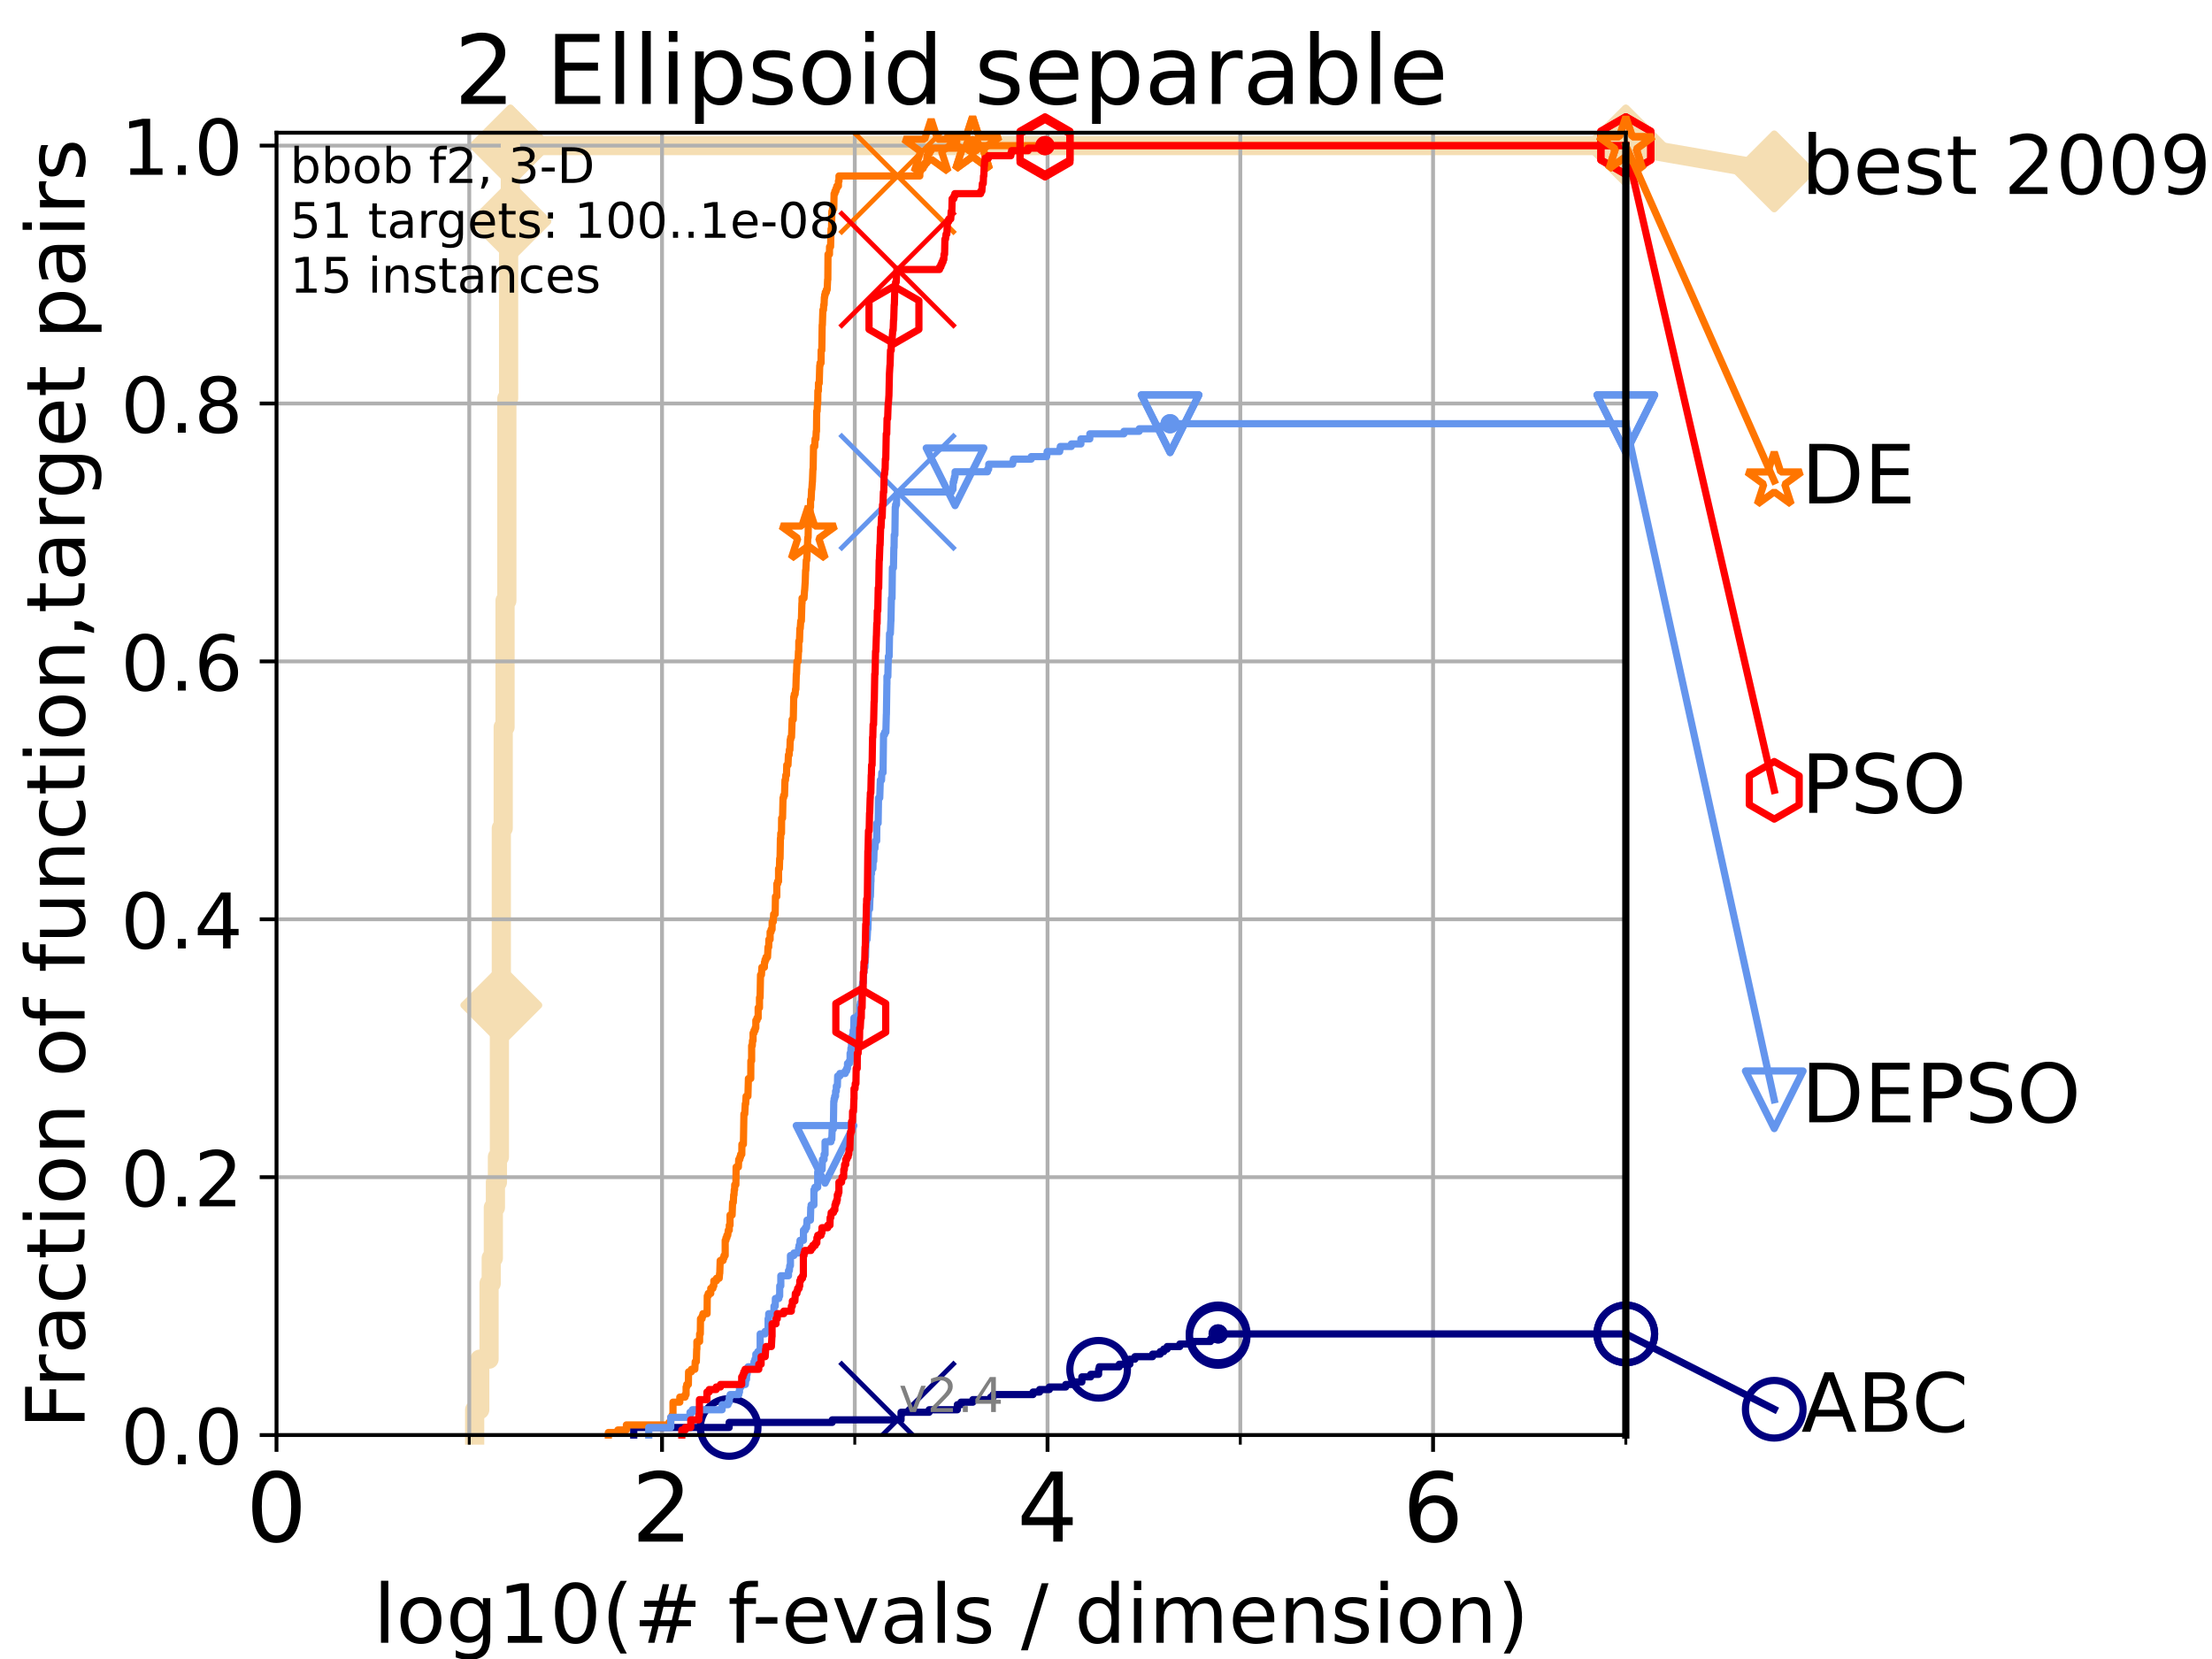 <?xml version="1.0" encoding="utf-8" standalone="no"?>
<!DOCTYPE svg PUBLIC "-//W3C//DTD SVG 1.1//EN"
  "http://www.w3.org/Graphics/SVG/1.1/DTD/svg11.dtd">
<!-- Created with matplotlib (https://matplotlib.org/) -->
<svg height="345.6pt" version="1.1" viewBox="0 0 460.8 345.6" width="460.8pt" xmlns="http://www.w3.org/2000/svg" xmlns:xlink="http://www.w3.org/1999/xlink">
 <defs>
  <style type="text/css">
*{stroke-linecap:butt;stroke-linejoin:round;}
  </style>
 </defs>
 <g id="figure_1">
  <g id="patch_1">
   <path d="M 0 345.6 
L 460.8 345.6 
L 460.8 0 
L 0 0 
z
" style="fill:#ffffff;"/>
  </g>
  <g id="axes_1">
   <g id="patch_2">
    <path d="M 57.6 298.944 
L 338.688 298.944 
L 338.688 27.648 
L 57.6 27.648 
z
" style="fill:#ffffff;"/>
   </g>
   <g id="line2d_1">
    <path d="M 98.881 298.944 
L 98.881 293.677 
L 99.938 293.677 
L 99.938 283.143 
L 101.878 283.143 
L 101.878 267.343 
L 102.331 267.343 
L 102.331 262.076 
L 102.772 262.076 
L 102.772 251.542 
L 103.203 251.542 
L 103.203 246.275 
L 103.623 246.275 
L 103.623 241.009 
L 104.034 241.009 
L 104.034 209.407 
L 104.435 209.407 
L 104.435 172.539 
L 104.826 172.539 
L 104.826 151.472 
L 105.21 151.472 
L 105.21 125.138 
L 105.585 125.138 
L 105.585 83.003 
L 105.952 83.003 
L 105.952 46.135 
L 106.312 46.135 
L 106.312 30.334 
L 338.688 30.334 
" style="fill:none;stroke:#f5deb3;stroke-linecap:square;stroke-width:4;"/>
   </g>
   <g id="line2d_2">
    <defs>
     <path d="M -0 7.778 
L 7.778 0 
L 0 -7.778 
L -7.778 -0 
z
" id="mb827ef149d" style="stroke:#f5deb3;stroke-linejoin:miter;stroke-width:1.5;"/>
    </defs>
    <g>
     <use style="fill:#f5deb3;stroke:#f5deb3;stroke-linejoin:miter;stroke-width:1.5;" x="104.435" xlink:href="#mb827ef149d" y="209.407"/>
     <use style="fill:#f5deb3;stroke:#f5deb3;stroke-linejoin:miter;stroke-width:1.5;" x="106.312" xlink:href="#mb827ef149d" y="46.135"/>
     <use style="fill:#f5deb3;stroke:#f5deb3;stroke-linejoin:miter;stroke-width:1.5;" x="106.312" xlink:href="#mb827ef149d" y="30.334"/>
     <use style="fill:#f5deb3;stroke:#f5deb3;stroke-linejoin:miter;stroke-width:1.5;" x="106.312" xlink:href="#mb827ef149d" y="30.334"/>
     <use style="fill:#f5deb3;stroke:#f5deb3;stroke-linejoin:miter;stroke-width:1.5;" x="338.688" xlink:href="#mb827ef149d" y="30.334"/>
    </g>
   </g>
   <g id="line2d_3">
    <path style="fill:none;stroke:#f5deb3;stroke-linecap:square;stroke-width:4;"/>
    <g/>
   </g>
   <g id="line2d_4">
    <path d="M 338.688 30.334 
L 369.608 35.706 
" style="fill:none;stroke:#f5deb3;stroke-linecap:square;stroke-width:4;"/>
    <g>
     <use style="fill:#f5deb3;stroke:#f5deb3;stroke-linejoin:miter;stroke-width:1.5;" x="338.688" xlink:href="#mb827ef149d" y="30.334"/>
     <use style="fill:#f5deb3;stroke:#f5deb3;stroke-linejoin:miter;stroke-width:1.5;" x="369.608" xlink:href="#mb827ef149d" y="35.706"/>
    </g>
   </g>
   <g id="matplotlib.axis_1">
    <g id="xtick_1">
     <g id="line2d_5">
      <path clip-path="url(#p99a328b590)" d="M 57.6 298.944 
L 57.6 27.648 
" style="fill:none;stroke:#b0b0b0;stroke-linecap:square;stroke-width:0.8;"/>
     </g>
     <g id="line2d_6">
      <defs>
       <path d="M 0 0 
L 0 3.5 
" id="m052d7368eb" style="stroke:#000000;stroke-width:0.8;"/>
      </defs>
      <g>
       <use style="stroke:#000000;stroke-width:0.8;" x="57.6" xlink:href="#m052d7368eb" y="298.944"/>
      </g>
     </g>
     <g id="text_1">
      <!-- 0 -->
      <defs>
       <path d="M 31.781 66.406 
Q 24.172 66.406 20.328 58.906 
Q 16.5 51.422 16.5 36.375 
Q 16.5 21.391 20.328 13.891 
Q 24.172 6.391 31.781 6.391 
Q 39.453 6.391 43.281 13.891 
Q 47.125 21.391 47.125 36.375 
Q 47.125 51.422 43.281 58.906 
Q 39.453 66.406 31.781 66.406 
z
M 31.781 74.219 
Q 44.047 74.219 50.516 64.516 
Q 56.984 54.828 56.984 36.375 
Q 56.984 17.969 50.516 8.266 
Q 44.047 -1.422 31.781 -1.422 
Q 19.531 -1.422 13.062 8.266 
Q 6.594 17.969 6.594 36.375 
Q 6.594 54.828 13.062 64.516 
Q 19.531 74.219 31.781 74.219 
z
" id="DejaVuSans-48"/>
      </defs>
      <g transform="translate(51.237 321.141)scale(0.2 -0.2)">
       <use xlink:href="#DejaVuSans-48"/>
      </g>
     </g>
    </g>
    <g id="xtick_2">
     <g id="line2d_7">
      <path clip-path="url(#p99a328b590)" d="M 137.911 298.944 
L 137.911 27.648 
" style="fill:none;stroke:#b0b0b0;stroke-linecap:square;stroke-width:0.8;"/>
     </g>
     <g id="line2d_8">
      <g>
       <use style="stroke:#000000;stroke-width:0.8;" x="137.911" xlink:href="#m052d7368eb" y="298.944"/>
      </g>
     </g>
     <g id="text_2">
      <!-- 2 -->
      <defs>
       <path d="M 19.188 8.297 
L 53.609 8.297 
L 53.609 0 
L 7.328 0 
L 7.328 8.297 
Q 12.938 14.109 22.625 23.891 
Q 32.328 33.688 34.812 36.531 
Q 39.547 41.844 41.422 45.531 
Q 43.312 49.219 43.312 52.781 
Q 43.312 58.594 39.234 62.25 
Q 35.156 65.922 28.609 65.922 
Q 23.969 65.922 18.812 64.312 
Q 13.672 62.703 7.812 59.422 
L 7.812 69.391 
Q 13.766 71.781 18.938 73 
Q 24.125 74.219 28.422 74.219 
Q 39.75 74.219 46.484 68.547 
Q 53.219 62.891 53.219 53.422 
Q 53.219 48.922 51.531 44.891 
Q 49.859 40.875 45.406 35.406 
Q 44.188 33.984 37.641 27.219 
Q 31.109 20.453 19.188 8.297 
z
" id="DejaVuSans-50"/>
      </defs>
      <g transform="translate(131.548 321.141)scale(0.2 -0.2)">
       <use xlink:href="#DejaVuSans-50"/>
      </g>
     </g>
    </g>
    <g id="xtick_3">
     <g id="line2d_9">
      <path clip-path="url(#p99a328b590)" d="M 218.222 298.944 
L 218.222 27.648 
" style="fill:none;stroke:#b0b0b0;stroke-linecap:square;stroke-width:0.8;"/>
     </g>
     <g id="line2d_10">
      <g>
       <use style="stroke:#000000;stroke-width:0.8;" x="218.222" xlink:href="#m052d7368eb" y="298.944"/>
      </g>
     </g>
     <g id="text_3">
      <!-- 4 -->
      <defs>
       <path d="M 37.797 64.312 
L 12.891 25.391 
L 37.797 25.391 
z
M 35.203 72.906 
L 47.609 72.906 
L 47.609 25.391 
L 58.016 25.391 
L 58.016 17.188 
L 47.609 17.188 
L 47.609 0 
L 37.797 0 
L 37.797 17.188 
L 4.891 17.188 
L 4.891 26.703 
z
" id="DejaVuSans-52"/>
      </defs>
      <g transform="translate(211.859 321.141)scale(0.2 -0.2)">
       <use xlink:href="#DejaVuSans-52"/>
      </g>
     </g>
    </g>
    <g id="xtick_4">
     <g id="line2d_11">
      <path clip-path="url(#p99a328b590)" d="M 298.533 298.944 
L 298.533 27.648 
" style="fill:none;stroke:#b0b0b0;stroke-linecap:square;stroke-width:0.8;"/>
     </g>
     <g id="line2d_12">
      <g>
       <use style="stroke:#000000;stroke-width:0.8;" x="298.533" xlink:href="#m052d7368eb" y="298.944"/>
      </g>
     </g>
     <g id="text_4">
      <!-- 6 -->
      <defs>
       <path d="M 33.016 40.375 
Q 26.375 40.375 22.484 35.828 
Q 18.609 31.297 18.609 23.391 
Q 18.609 15.531 22.484 10.953 
Q 26.375 6.391 33.016 6.391 
Q 39.656 6.391 43.531 10.953 
Q 47.406 15.531 47.406 23.391 
Q 47.406 31.297 43.531 35.828 
Q 39.656 40.375 33.016 40.375 
z
M 52.594 71.297 
L 52.594 62.312 
Q 48.875 64.062 45.094 64.984 
Q 41.312 65.922 37.594 65.922 
Q 27.828 65.922 22.672 59.328 
Q 17.531 52.734 16.797 39.406 
Q 19.672 43.656 24.016 45.922 
Q 28.375 48.188 33.594 48.188 
Q 44.578 48.188 50.953 41.516 
Q 57.328 34.859 57.328 23.391 
Q 57.328 12.156 50.688 5.359 
Q 44.047 -1.422 33.016 -1.422 
Q 20.359 -1.422 13.672 8.266 
Q 6.984 17.969 6.984 36.375 
Q 6.984 53.656 15.188 63.938 
Q 23.391 74.219 37.203 74.219 
Q 40.922 74.219 44.703 73.484 
Q 48.484 72.75 52.594 71.297 
z
" id="DejaVuSans-54"/>
      </defs>
      <g transform="translate(292.17 321.141)scale(0.2 -0.2)">
       <use xlink:href="#DejaVuSans-54"/>
      </g>
     </g>
    </g>
    <g id="xtick_5">
     <g id="line2d_13">
      <path clip-path="url(#p99a328b590)" d="M 97.755 298.944 
L 97.755 27.648 
" style="fill:none;stroke:#b0b0b0;stroke-linecap:square;stroke-width:0.8;"/>
     </g>
     <g id="line2d_14">
      <defs>
       <path d="M 0 0 
L 0 2 
" id="m0404273c43" style="stroke:#000000;stroke-width:0.6;"/>
      </defs>
      <g>
       <use style="stroke:#000000;stroke-width:0.6;" x="97.755" xlink:href="#m0404273c43" y="298.944"/>
      </g>
     </g>
    </g>
    <g id="xtick_6">
     <g id="line2d_15">
      <path clip-path="url(#p99a328b590)" d="M 178.066 298.944 
L 178.066 27.648 
" style="fill:none;stroke:#b0b0b0;stroke-linecap:square;stroke-width:0.8;"/>
     </g>
     <g id="line2d_16">
      <g>
       <use style="stroke:#000000;stroke-width:0.6;" x="178.066" xlink:href="#m0404273c43" y="298.944"/>
      </g>
     </g>
    </g>
    <g id="xtick_7">
     <g id="line2d_17">
      <path clip-path="url(#p99a328b590)" d="M 258.377 298.944 
L 258.377 27.648 
" style="fill:none;stroke:#b0b0b0;stroke-linecap:square;stroke-width:0.8;"/>
     </g>
     <g id="line2d_18">
      <g>
       <use style="stroke:#000000;stroke-width:0.6;" x="258.377" xlink:href="#m0404273c43" y="298.944"/>
      </g>
     </g>
    </g>
    <g id="xtick_8">
     <g id="line2d_19">
      <path clip-path="url(#p99a328b590)" d="M 338.688 298.944 
L 338.688 27.648 
" style="fill:none;stroke:#b0b0b0;stroke-linecap:square;stroke-width:0.8;"/>
     </g>
     <g id="line2d_20">
      <g>
       <use style="stroke:#000000;stroke-width:0.6;" x="338.688" xlink:href="#m0404273c43" y="298.944"/>
      </g>
     </g>
    </g>
    <g id="text_5">
     <!-- log10(# f-evals / dimension) -->
     <defs>
      <path d="M 9.422 75.984 
L 18.406 75.984 
L 18.406 0 
L 9.422 0 
z
" id="DejaVuSans-108"/>
      <path d="M 30.609 48.391 
Q 23.391 48.391 19.188 42.75 
Q 14.984 37.109 14.984 27.297 
Q 14.984 17.484 19.156 11.844 
Q 23.344 6.203 30.609 6.203 
Q 37.797 6.203 41.984 11.859 
Q 46.188 17.531 46.188 27.297 
Q 46.188 37.016 41.984 42.703 
Q 37.797 48.391 30.609 48.391 
z
M 30.609 56 
Q 42.328 56 49.016 48.375 
Q 55.719 40.766 55.719 27.297 
Q 55.719 13.875 49.016 6.219 
Q 42.328 -1.422 30.609 -1.422 
Q 18.844 -1.422 12.172 6.219 
Q 5.516 13.875 5.516 27.297 
Q 5.516 40.766 12.172 48.375 
Q 18.844 56 30.609 56 
z
" id="DejaVuSans-111"/>
      <path d="M 45.406 27.984 
Q 45.406 37.75 41.375 43.109 
Q 37.359 48.484 30.078 48.484 
Q 22.859 48.484 18.828 43.109 
Q 14.797 37.75 14.797 27.984 
Q 14.797 18.266 18.828 12.891 
Q 22.859 7.516 30.078 7.516 
Q 37.359 7.516 41.375 12.891 
Q 45.406 18.266 45.406 27.984 
z
M 54.391 6.781 
Q 54.391 -7.172 48.188 -13.984 
Q 42 -20.797 29.203 -20.797 
Q 24.469 -20.797 20.266 -20.094 
Q 16.062 -19.391 12.109 -17.922 
L 12.109 -9.188 
Q 16.062 -11.328 19.922 -12.344 
Q 23.781 -13.375 27.781 -13.375 
Q 36.625 -13.375 41.016 -8.766 
Q 45.406 -4.156 45.406 5.172 
L 45.406 9.625 
Q 42.625 4.781 38.281 2.391 
Q 33.938 0 27.875 0 
Q 17.828 0 11.672 7.656 
Q 5.516 15.328 5.516 27.984 
Q 5.516 40.672 11.672 48.328 
Q 17.828 56 27.875 56 
Q 33.938 56 38.281 53.609 
Q 42.625 51.219 45.406 46.391 
L 45.406 54.688 
L 54.391 54.688 
z
" id="DejaVuSans-103"/>
      <path d="M 12.406 8.297 
L 28.516 8.297 
L 28.516 63.922 
L 10.984 60.406 
L 10.984 69.391 
L 28.422 72.906 
L 38.281 72.906 
L 38.281 8.297 
L 54.391 8.297 
L 54.391 0 
L 12.406 0 
z
" id="DejaVuSans-49"/>
      <path d="M 31 75.875 
Q 24.469 64.656 21.281 53.656 
Q 18.109 42.672 18.109 31.391 
Q 18.109 20.125 21.312 9.062 
Q 24.516 -2 31 -13.188 
L 23.188 -13.188 
Q 15.875 -1.703 12.234 9.375 
Q 8.594 20.453 8.594 31.391 
Q 8.594 42.281 12.203 53.312 
Q 15.828 64.359 23.188 75.875 
z
" id="DejaVuSans-40"/>
      <path d="M 51.125 44 
L 36.922 44 
L 32.812 27.688 
L 47.125 27.688 
z
M 43.797 71.781 
L 38.719 51.516 
L 52.984 51.516 
L 58.109 71.781 
L 65.922 71.781 
L 60.891 51.516 
L 76.125 51.516 
L 76.125 44 
L 58.984 44 
L 54.984 27.688 
L 70.516 27.688 
L 70.516 20.219 
L 53.078 20.219 
L 48 0 
L 40.188 0 
L 45.219 20.219 
L 30.906 20.219 
L 25.875 0 
L 18.016 0 
L 23.094 20.219 
L 7.719 20.219 
L 7.719 27.688 
L 24.906 27.688 
L 29 44 
L 13.281 44 
L 13.281 51.516 
L 30.906 51.516 
L 35.891 71.781 
z
" id="DejaVuSans-35"/>
      <path id="DejaVuSans-32"/>
      <path d="M 37.109 75.984 
L 37.109 68.5 
L 28.516 68.5 
Q 23.688 68.5 21.797 66.547 
Q 19.922 64.594 19.922 59.516 
L 19.922 54.688 
L 34.719 54.688 
L 34.719 47.703 
L 19.922 47.703 
L 19.922 0 
L 10.891 0 
L 10.891 47.703 
L 2.297 47.703 
L 2.297 54.688 
L 10.891 54.688 
L 10.891 58.5 
Q 10.891 67.625 15.141 71.797 
Q 19.391 75.984 28.609 75.984 
z
" id="DejaVuSans-102"/>
      <path d="M 4.891 31.391 
L 31.203 31.391 
L 31.203 23.391 
L 4.891 23.391 
z
" id="DejaVuSans-45"/>
      <path d="M 56.203 29.594 
L 56.203 25.203 
L 14.891 25.203 
Q 15.484 15.922 20.484 11.062 
Q 25.484 6.203 34.422 6.203 
Q 39.594 6.203 44.453 7.469 
Q 49.312 8.734 54.109 11.281 
L 54.109 2.781 
Q 49.266 0.734 44.188 -0.344 
Q 39.109 -1.422 33.891 -1.422 
Q 20.797 -1.422 13.156 6.188 
Q 5.516 13.812 5.516 26.812 
Q 5.516 40.234 12.766 48.109 
Q 20.016 56 32.328 56 
Q 43.359 56 49.781 48.891 
Q 56.203 41.797 56.203 29.594 
z
M 47.219 32.234 
Q 47.125 39.594 43.094 43.984 
Q 39.062 48.391 32.422 48.391 
Q 24.906 48.391 20.391 44.141 
Q 15.875 39.891 15.188 32.172 
z
" id="DejaVuSans-101"/>
      <path d="M 2.984 54.688 
L 12.5 54.688 
L 29.594 8.797 
L 46.688 54.688 
L 56.203 54.688 
L 35.688 0 
L 23.484 0 
z
" id="DejaVuSans-118"/>
      <path d="M 34.281 27.484 
Q 23.391 27.484 19.188 25 
Q 14.984 22.516 14.984 16.5 
Q 14.984 11.719 18.141 8.906 
Q 21.297 6.109 26.703 6.109 
Q 34.188 6.109 38.703 11.406 
Q 43.219 16.703 43.219 25.484 
L 43.219 27.484 
z
M 52.203 31.203 
L 52.203 0 
L 43.219 0 
L 43.219 8.297 
Q 40.141 3.328 35.547 0.953 
Q 30.953 -1.422 24.312 -1.422 
Q 15.922 -1.422 10.953 3.297 
Q 6 8.016 6 15.922 
Q 6 25.141 12.172 29.828 
Q 18.359 34.516 30.609 34.516 
L 43.219 34.516 
L 43.219 35.406 
Q 43.219 41.609 39.141 45 
Q 35.062 48.391 27.688 48.391 
Q 23 48.391 18.547 47.266 
Q 14.109 46.141 10.016 43.891 
L 10.016 52.203 
Q 14.938 54.109 19.578 55.047 
Q 24.219 56 28.609 56 
Q 40.484 56 46.344 49.844 
Q 52.203 43.703 52.203 31.203 
z
" id="DejaVuSans-97"/>
      <path d="M 44.281 53.078 
L 44.281 44.578 
Q 40.484 46.531 36.375 47.5 
Q 32.281 48.484 27.875 48.484 
Q 21.188 48.484 17.844 46.438 
Q 14.5 44.391 14.5 40.281 
Q 14.5 37.156 16.891 35.375 
Q 19.281 33.594 26.516 31.984 
L 29.594 31.297 
Q 39.156 29.25 43.188 25.516 
Q 47.219 21.781 47.219 15.094 
Q 47.219 7.469 41.188 3.016 
Q 35.156 -1.422 24.609 -1.422 
Q 20.219 -1.422 15.453 -0.562 
Q 10.688 0.297 5.422 2 
L 5.422 11.281 
Q 10.406 8.688 15.234 7.391 
Q 20.062 6.109 24.812 6.109 
Q 31.156 6.109 34.562 8.281 
Q 37.984 10.453 37.984 14.406 
Q 37.984 18.062 35.516 20.016 
Q 33.062 21.969 24.703 23.781 
L 21.578 24.516 
Q 13.234 26.266 9.516 29.906 
Q 5.812 33.547 5.812 39.891 
Q 5.812 47.609 11.281 51.797 
Q 16.75 56 26.812 56 
Q 31.781 56 36.172 55.266 
Q 40.578 54.547 44.281 53.078 
z
" id="DejaVuSans-115"/>
      <path d="M 25.391 72.906 
L 33.688 72.906 
L 8.297 -9.281 
L 0 -9.281 
z
" id="DejaVuSans-47"/>
      <path d="M 45.406 46.391 
L 45.406 75.984 
L 54.391 75.984 
L 54.391 0 
L 45.406 0 
L 45.406 8.203 
Q 42.578 3.328 38.25 0.953 
Q 33.938 -1.422 27.875 -1.422 
Q 17.969 -1.422 11.734 6.484 
Q 5.516 14.406 5.516 27.297 
Q 5.516 40.188 11.734 48.094 
Q 17.969 56 27.875 56 
Q 33.938 56 38.25 53.625 
Q 42.578 51.266 45.406 46.391 
z
M 14.797 27.297 
Q 14.797 17.391 18.875 11.75 
Q 22.953 6.109 30.078 6.109 
Q 37.203 6.109 41.297 11.75 
Q 45.406 17.391 45.406 27.297 
Q 45.406 37.203 41.297 42.844 
Q 37.203 48.484 30.078 48.484 
Q 22.953 48.484 18.875 42.844 
Q 14.797 37.203 14.797 27.297 
z
" id="DejaVuSans-100"/>
      <path d="M 9.422 54.688 
L 18.406 54.688 
L 18.406 0 
L 9.422 0 
z
M 9.422 75.984 
L 18.406 75.984 
L 18.406 64.594 
L 9.422 64.594 
z
" id="DejaVuSans-105"/>
      <path d="M 52 44.188 
Q 55.375 50.25 60.062 53.125 
Q 64.75 56 71.094 56 
Q 79.641 56 84.281 50.016 
Q 88.922 44.047 88.922 33.016 
L 88.922 0 
L 79.891 0 
L 79.891 32.719 
Q 79.891 40.578 77.094 44.375 
Q 74.312 48.188 68.609 48.188 
Q 61.625 48.188 57.562 43.547 
Q 53.516 38.922 53.516 30.906 
L 53.516 0 
L 44.484 0 
L 44.484 32.719 
Q 44.484 40.625 41.703 44.406 
Q 38.922 48.188 33.109 48.188 
Q 26.219 48.188 22.156 43.531 
Q 18.109 38.875 18.109 30.906 
L 18.109 0 
L 9.078 0 
L 9.078 54.688 
L 18.109 54.688 
L 18.109 46.188 
Q 21.188 51.219 25.484 53.609 
Q 29.781 56 35.688 56 
Q 41.656 56 45.828 52.969 
Q 50 49.953 52 44.188 
z
" id="DejaVuSans-109"/>
      <path d="M 54.891 33.016 
L 54.891 0 
L 45.906 0 
L 45.906 32.719 
Q 45.906 40.484 42.875 44.328 
Q 39.844 48.188 33.797 48.188 
Q 26.516 48.188 22.312 43.547 
Q 18.109 38.922 18.109 30.906 
L 18.109 0 
L 9.078 0 
L 9.078 54.688 
L 18.109 54.688 
L 18.109 46.188 
Q 21.344 51.125 25.703 53.562 
Q 30.078 56 35.797 56 
Q 45.219 56 50.047 50.172 
Q 54.891 44.344 54.891 33.016 
z
" id="DejaVuSans-110"/>
      <path d="M 8.016 75.875 
L 15.828 75.875 
Q 23.141 64.359 26.781 53.312 
Q 30.422 42.281 30.422 31.391 
Q 30.422 20.453 26.781 9.375 
Q 23.141 -1.703 15.828 -13.188 
L 8.016 -13.188 
Q 14.5 -2 17.703 9.062 
Q 20.906 20.125 20.906 31.391 
Q 20.906 42.672 17.703 53.656 
Q 14.5 64.656 8.016 75.875 
z
" id="DejaVuSans-41"/>
     </defs>
     <g transform="translate(77.764 342.218)scale(0.17 -0.17)">
      <use xlink:href="#DejaVuSans-108"/>
      <use x="27.783" xlink:href="#DejaVuSans-111"/>
      <use x="88.965" xlink:href="#DejaVuSans-103"/>
      <use x="152.441" xlink:href="#DejaVuSans-49"/>
      <use x="216.064" xlink:href="#DejaVuSans-48"/>
      <use x="279.688" xlink:href="#DejaVuSans-40"/>
      <use x="318.701" xlink:href="#DejaVuSans-35"/>
      <use x="402.49" xlink:href="#DejaVuSans-32"/>
      <use x="434.277" xlink:href="#DejaVuSans-102"/>
      <use x="463.982" xlink:href="#DejaVuSans-45"/>
      <use x="500.066" xlink:href="#DejaVuSans-101"/>
      <use x="561.59" xlink:href="#DejaVuSans-118"/>
      <use x="620.77" xlink:href="#DejaVuSans-97"/>
      <use x="682.049" xlink:href="#DejaVuSans-108"/>
      <use x="709.832" xlink:href="#DejaVuSans-115"/>
      <use x="761.932" xlink:href="#DejaVuSans-32"/>
      <use x="793.719" xlink:href="#DejaVuSans-47"/>
      <use x="827.41" xlink:href="#DejaVuSans-32"/>
      <use x="859.197" xlink:href="#DejaVuSans-100"/>
      <use x="922.674" xlink:href="#DejaVuSans-105"/>
      <use x="950.457" xlink:href="#DejaVuSans-109"/>
      <use x="1047.869" xlink:href="#DejaVuSans-101"/>
      <use x="1109.393" xlink:href="#DejaVuSans-110"/>
      <use x="1172.771" xlink:href="#DejaVuSans-115"/>
      <use x="1224.871" xlink:href="#DejaVuSans-105"/>
      <use x="1252.654" xlink:href="#DejaVuSans-111"/>
      <use x="1313.836" xlink:href="#DejaVuSans-110"/>
      <use x="1377.215" xlink:href="#DejaVuSans-41"/>
     </g>
    </g>
   </g>
   <g id="matplotlib.axis_2">
    <g id="ytick_1">
     <g id="line2d_21">
      <path clip-path="url(#p99a328b590)" d="M 57.6 298.944 
L 338.688 298.944 
" style="fill:none;stroke:#b0b0b0;stroke-linecap:square;stroke-width:0.8;"/>
     </g>
     <g id="line2d_22">
      <defs>
       <path d="M 0 0 
L -3.5 0 
" id="m55ddbfc74d" style="stroke:#000000;stroke-width:0.8;"/>
      </defs>
      <g>
       <use style="stroke:#000000;stroke-width:0.8;" x="57.6" xlink:href="#m55ddbfc74d" y="298.944"/>
      </g>
     </g>
     <g id="text_6">
      <!-- 0.0 -->
      <defs>
       <path d="M 10.688 12.406 
L 21 12.406 
L 21 0 
L 10.688 0 
z
" id="DejaVuSans-46"/>
      </defs>
      <g transform="translate(25.155 305.023)scale(0.16 -0.16)">
       <use xlink:href="#DejaVuSans-48"/>
       <use x="63.623" xlink:href="#DejaVuSans-46"/>
       <use x="95.41" xlink:href="#DejaVuSans-48"/>
      </g>
     </g>
    </g>
    <g id="ytick_2">
     <g id="line2d_23">
      <path clip-path="url(#p99a328b590)" d="M 57.6 245.222 
L 338.688 245.222 
" style="fill:none;stroke:#b0b0b0;stroke-linecap:square;stroke-width:0.8;"/>
     </g>
     <g id="line2d_24">
      <g>
       <use style="stroke:#000000;stroke-width:0.8;" x="57.6" xlink:href="#m55ddbfc74d" y="245.222"/>
      </g>
     </g>
     <g id="text_7">
      <!-- 0.2 -->
      <g transform="translate(25.155 251.301)scale(0.16 -0.16)">
       <use xlink:href="#DejaVuSans-48"/>
       <use x="63.623" xlink:href="#DejaVuSans-46"/>
       <use x="95.41" xlink:href="#DejaVuSans-50"/>
      </g>
     </g>
    </g>
    <g id="ytick_3">
     <g id="line2d_25">
      <path clip-path="url(#p99a328b590)" d="M 57.6 191.5 
L 338.688 191.5 
" style="fill:none;stroke:#b0b0b0;stroke-linecap:square;stroke-width:0.8;"/>
     </g>
     <g id="line2d_26">
      <g>
       <use style="stroke:#000000;stroke-width:0.8;" x="57.6" xlink:href="#m55ddbfc74d" y="191.5"/>
      </g>
     </g>
     <g id="text_8">
      <!-- 0.4 -->
      <g transform="translate(25.155 197.579)scale(0.16 -0.16)">
       <use xlink:href="#DejaVuSans-48"/>
       <use x="63.623" xlink:href="#DejaVuSans-46"/>
       <use x="95.41" xlink:href="#DejaVuSans-52"/>
      </g>
     </g>
    </g>
    <g id="ytick_4">
     <g id="line2d_27">
      <path clip-path="url(#p99a328b590)" d="M 57.6 137.778 
L 338.688 137.778 
" style="fill:none;stroke:#b0b0b0;stroke-linecap:square;stroke-width:0.8;"/>
     </g>
     <g id="line2d_28">
      <g>
       <use style="stroke:#000000;stroke-width:0.8;" x="57.6" xlink:href="#m55ddbfc74d" y="137.778"/>
      </g>
     </g>
     <g id="text_9">
      <!-- 0.6 -->
      <g transform="translate(25.155 143.857)scale(0.16 -0.16)">
       <use xlink:href="#DejaVuSans-48"/>
       <use x="63.623" xlink:href="#DejaVuSans-46"/>
       <use x="95.41" xlink:href="#DejaVuSans-54"/>
      </g>
     </g>
    </g>
    <g id="ytick_5">
     <g id="line2d_29">
      <path clip-path="url(#p99a328b590)" d="M 57.6 84.056 
L 338.688 84.056 
" style="fill:none;stroke:#b0b0b0;stroke-linecap:square;stroke-width:0.8;"/>
     </g>
     <g id="line2d_30">
      <g>
       <use style="stroke:#000000;stroke-width:0.8;" x="57.6" xlink:href="#m55ddbfc74d" y="84.056"/>
      </g>
     </g>
     <g id="text_10">
      <!-- 0.8 -->
      <defs>
       <path d="M 31.781 34.625 
Q 24.75 34.625 20.719 30.859 
Q 16.703 27.094 16.703 20.516 
Q 16.703 13.922 20.719 10.156 
Q 24.75 6.391 31.781 6.391 
Q 38.812 6.391 42.859 10.172 
Q 46.922 13.969 46.922 20.516 
Q 46.922 27.094 42.891 30.859 
Q 38.875 34.625 31.781 34.625 
z
M 21.922 38.812 
Q 15.578 40.375 12.031 44.719 
Q 8.5 49.078 8.5 55.328 
Q 8.5 64.062 14.719 69.141 
Q 20.953 74.219 31.781 74.219 
Q 42.672 74.219 48.875 69.141 
Q 55.078 64.062 55.078 55.328 
Q 55.078 49.078 51.531 44.719 
Q 48 40.375 41.703 38.812 
Q 48.828 37.156 52.797 32.312 
Q 56.781 27.484 56.781 20.516 
Q 56.781 9.906 50.312 4.234 
Q 43.844 -1.422 31.781 -1.422 
Q 19.734 -1.422 13.25 4.234 
Q 6.781 9.906 6.781 20.516 
Q 6.781 27.484 10.781 32.312 
Q 14.797 37.156 21.922 38.812 
z
M 18.312 54.391 
Q 18.312 48.734 21.844 45.562 
Q 25.391 42.391 31.781 42.391 
Q 38.141 42.391 41.719 45.562 
Q 45.312 48.734 45.312 54.391 
Q 45.312 60.062 41.719 63.234 
Q 38.141 66.406 31.781 66.406 
Q 25.391 66.406 21.844 63.234 
Q 18.312 60.062 18.312 54.391 
z
" id="DejaVuSans-56"/>
      </defs>
      <g transform="translate(25.155 90.135)scale(0.16 -0.16)">
       <use xlink:href="#DejaVuSans-48"/>
       <use x="63.623" xlink:href="#DejaVuSans-46"/>
       <use x="95.41" xlink:href="#DejaVuSans-56"/>
      </g>
     </g>
    </g>
    <g id="ytick_6">
     <g id="line2d_31">
      <path clip-path="url(#p99a328b590)" d="M 57.6 30.334 
L 338.688 30.334 
" style="fill:none;stroke:#b0b0b0;stroke-linecap:square;stroke-width:0.8;"/>
     </g>
     <g id="line2d_32">
      <g>
       <use style="stroke:#000000;stroke-width:0.8;" x="57.6" xlink:href="#m55ddbfc74d" y="30.334"/>
      </g>
     </g>
     <g id="text_11">
      <!-- 1.0 -->
      <g transform="translate(25.155 36.413)scale(0.16 -0.16)">
       <use xlink:href="#DejaVuSans-49"/>
       <use x="63.623" xlink:href="#DejaVuSans-46"/>
       <use x="95.41" xlink:href="#DejaVuSans-48"/>
      </g>
     </g>
    </g>
    <g id="text_12">
     <!-- Fraction of function,target pairs -->
     <defs>
      <path d="M 9.812 72.906 
L 51.703 72.906 
L 51.703 64.594 
L 19.672 64.594 
L 19.672 43.109 
L 48.578 43.109 
L 48.578 34.812 
L 19.672 34.812 
L 19.672 0 
L 9.812 0 
z
" id="DejaVuSans-70"/>
      <path d="M 41.109 46.297 
Q 39.594 47.172 37.812 47.578 
Q 36.031 48 33.891 48 
Q 26.266 48 22.188 43.047 
Q 18.109 38.094 18.109 28.812 
L 18.109 0 
L 9.078 0 
L 9.078 54.688 
L 18.109 54.688 
L 18.109 46.188 
Q 20.953 51.172 25.484 53.578 
Q 30.031 56 36.531 56 
Q 37.453 56 38.578 55.875 
Q 39.703 55.766 41.062 55.516 
z
" id="DejaVuSans-114"/>
      <path d="M 48.781 52.594 
L 48.781 44.188 
Q 44.969 46.297 41.141 47.344 
Q 37.312 48.391 33.406 48.391 
Q 24.656 48.391 19.812 42.844 
Q 14.984 37.312 14.984 27.297 
Q 14.984 17.281 19.812 11.734 
Q 24.656 6.203 33.406 6.203 
Q 37.312 6.203 41.141 7.25 
Q 44.969 8.297 48.781 10.406 
L 48.781 2.094 
Q 45.016 0.344 40.984 -0.531 
Q 36.969 -1.422 32.422 -1.422 
Q 20.062 -1.422 12.781 6.344 
Q 5.516 14.109 5.516 27.297 
Q 5.516 40.672 12.859 48.328 
Q 20.219 56 33.016 56 
Q 37.156 56 41.109 55.141 
Q 45.062 54.297 48.781 52.594 
z
" id="DejaVuSans-99"/>
      <path d="M 18.312 70.219 
L 18.312 54.688 
L 36.812 54.688 
L 36.812 47.703 
L 18.312 47.703 
L 18.312 18.016 
Q 18.312 11.328 20.141 9.422 
Q 21.969 7.516 27.594 7.516 
L 36.812 7.516 
L 36.812 0 
L 27.594 0 
Q 17.188 0 13.234 3.875 
Q 9.281 7.766 9.281 18.016 
L 9.281 47.703 
L 2.688 47.703 
L 2.688 54.688 
L 9.281 54.688 
L 9.281 70.219 
z
" id="DejaVuSans-116"/>
      <path d="M 8.5 21.578 
L 8.5 54.688 
L 17.484 54.688 
L 17.484 21.922 
Q 17.484 14.156 20.5 10.266 
Q 23.531 6.391 29.594 6.391 
Q 36.859 6.391 41.078 11.031 
Q 45.312 15.672 45.312 23.688 
L 45.312 54.688 
L 54.297 54.688 
L 54.297 0 
L 45.312 0 
L 45.312 8.406 
Q 42.047 3.422 37.719 1 
Q 33.406 -1.422 27.688 -1.422 
Q 18.266 -1.422 13.375 4.438 
Q 8.5 10.297 8.5 21.578 
z
M 31.109 56 
z
" id="DejaVuSans-117"/>
      <path d="M 11.719 12.406 
L 22.016 12.406 
L 22.016 4 
L 14.016 -11.625 
L 7.719 -11.625 
L 11.719 4 
z
" id="DejaVuSans-44"/>
      <path d="M 18.109 8.203 
L 18.109 -20.797 
L 9.078 -20.797 
L 9.078 54.688 
L 18.109 54.688 
L 18.109 46.391 
Q 20.953 51.266 25.266 53.625 
Q 29.594 56 35.594 56 
Q 45.562 56 51.781 48.094 
Q 58.016 40.188 58.016 27.297 
Q 58.016 14.406 51.781 6.484 
Q 45.562 -1.422 35.594 -1.422 
Q 29.594 -1.422 25.266 0.953 
Q 20.953 3.328 18.109 8.203 
z
M 48.688 27.297 
Q 48.688 37.203 44.609 42.844 
Q 40.531 48.484 33.406 48.484 
Q 26.266 48.484 22.188 42.844 
Q 18.109 37.203 18.109 27.297 
Q 18.109 17.391 22.188 11.75 
Q 26.266 6.109 33.406 6.109 
Q 40.531 6.109 44.609 11.75 
Q 48.688 17.391 48.688 27.297 
z
" id="DejaVuSans-112"/>
     </defs>
     <g transform="translate(17.62 297.681)rotate(-90)scale(0.17 -0.17)">
      <use xlink:href="#DejaVuSans-70"/>
      <use x="50.27" xlink:href="#DejaVuSans-114"/>
      <use x="91.383" xlink:href="#DejaVuSans-97"/>
      <use x="152.662" xlink:href="#DejaVuSans-99"/>
      <use x="207.643" xlink:href="#DejaVuSans-116"/>
      <use x="246.852" xlink:href="#DejaVuSans-105"/>
      <use x="274.635" xlink:href="#DejaVuSans-111"/>
      <use x="335.816" xlink:href="#DejaVuSans-110"/>
      <use x="399.195" xlink:href="#DejaVuSans-32"/>
      <use x="430.982" xlink:href="#DejaVuSans-111"/>
      <use x="492.164" xlink:href="#DejaVuSans-102"/>
      <use x="527.369" xlink:href="#DejaVuSans-32"/>
      <use x="559.156" xlink:href="#DejaVuSans-102"/>
      <use x="594.361" xlink:href="#DejaVuSans-117"/>
      <use x="657.74" xlink:href="#DejaVuSans-110"/>
      <use x="721.119" xlink:href="#DejaVuSans-99"/>
      <use x="776.1" xlink:href="#DejaVuSans-116"/>
      <use x="815.309" xlink:href="#DejaVuSans-105"/>
      <use x="843.092" xlink:href="#DejaVuSans-111"/>
      <use x="904.273" xlink:href="#DejaVuSans-110"/>
      <use x="967.652" xlink:href="#DejaVuSans-44"/>
      <use x="999.439" xlink:href="#DejaVuSans-116"/>
      <use x="1038.648" xlink:href="#DejaVuSans-97"/>
      <use x="1099.928" xlink:href="#DejaVuSans-114"/>
      <use x="1139.291" xlink:href="#DejaVuSans-103"/>
      <use x="1202.768" xlink:href="#DejaVuSans-101"/>
      <use x="1264.291" xlink:href="#DejaVuSans-116"/>
      <use x="1303.5" xlink:href="#DejaVuSans-32"/>
      <use x="1335.287" xlink:href="#DejaVuSans-112"/>
      <use x="1398.764" xlink:href="#DejaVuSans-97"/>
      <use x="1460.043" xlink:href="#DejaVuSans-105"/>
      <use x="1487.826" xlink:href="#DejaVuSans-114"/>
      <use x="1528.939" xlink:href="#DejaVuSans-115"/>
     </g>
    </g>
   </g>
   <g id="line2d_33">
    <defs>
     <path d="M 0 1.5 
C 0.398 1.5 0.779 1.342 1.061 1.061 
C 1.342 0.779 1.5 0.398 1.5 0 
C 1.5 -0.398 1.342 -0.779 1.061 -1.061 
C 0.779 -1.342 0.398 -1.5 0 -1.5 
C -0.398 -1.5 -0.779 -1.342 -1.061 -1.061 
C -1.342 -0.779 -1.5 -0.398 -1.5 0 
C -1.5 0.398 -1.342 0.779 -1.061 1.061 
C -0.779 1.342 -0.398 1.5 0 1.5 
z
" id="m461ef1acef" style="stroke:#f5deb3;"/>
    </defs>
    <g>
     <use style="fill:#f5deb3;stroke:#f5deb3;" x="106.312" xlink:href="#m461ef1acef" y="30.334"/>
     <use style="fill:#f5deb3;stroke:#f5deb3;" x="106.312" xlink:href="#m461ef1acef" y="30.334"/>
    </g>
   </g>
   <g id="line2d_34">
    <defs>
     <path d="M 0 1.5 
C 0.398 1.5 0.779 1.342 1.061 1.061 
C 1.342 0.779 1.5 0.398 1.5 0 
C 1.5 -0.398 1.342 -0.779 1.061 -1.061 
C 0.779 -1.342 0.398 -1.5 0 -1.5 
C -0.398 -1.5 -0.779 -1.342 -1.061 -1.061 
C -1.342 -0.779 -1.5 -0.398 -1.5 0 
C -1.5 0.398 -1.342 0.779 -1.061 1.061 
C -0.779 1.342 -0.398 1.5 0 1.5 
z
" id="md92bb6131d" style="stroke:#000080;"/>
    </defs>
    <g>
     <use style="fill:#000080;stroke:#000080;" x="253.76" xlink:href="#md92bb6131d" y="277.877"/>
     <use style="fill:#000080;stroke:#000080;" x="253.76" xlink:href="#md92bb6131d" y="277.877"/>
    </g>
   </g>
   <g id="line2d_35">
    <path d="M 132.02 298.944 
L 132.02 297.364 
L 151.897 297.364 
L 151.897 296.311 
L 173.372 296.311 
L 173.372 295.784 
L 187.706 295.784 
L 187.706 294.204 
L 193.555 294.204 
L 193.555 293.677 
L 199.432 293.677 
L 199.432 292.624 
L 200.192 292.624 
L 200.192 292.097 
L 202.662 292.097 
L 202.662 291.57 
L 206.381 291.57 
L 206.381 291.044 
L 206.895 291.044 
L 206.895 290.517 
L 215.191 290.517 
L 215.191 289.99 
L 216.572 289.99 
L 216.572 289.464 
L 218.606 289.464 
L 218.606 288.937 
L 222.016 288.937 
L 222.016 288.41 
L 223.332 288.41 
L 223.332 287.884 
L 225.375 287.884 
L 225.375 286.83 
L 227.205 286.83 
L 227.205 286.304 
L 228.86 286.304 
L 228.86 285.25 
L 229.003 285.25 
L 229.003 284.723 
L 233.164 284.723 
L 233.164 284.197 
L 235.373 284.197 
L 235.373 283.143 
L 236.428 283.143 
L 236.428 282.617 
L 240.105 282.617 
L 240.105 282.09 
L 241.688 282.09 
L 241.688 281.563 
L 242.429 281.563 
L 242.429 281.037 
L 243.139 281.037 
L 243.139 280.51 
L 245.778 280.51 
L 245.778 279.983 
L 248.494 279.983 
L 248.494 279.457 
L 252.175 279.457 
L 252.175 278.93 
L 253.377 278.93 
L 253.377 278.403 
L 253.76 278.403 
L 253.76 277.877 
L 338.688 277.877 
" style="fill:none;stroke:#000080;stroke-linecap:square;stroke-width:1.5;"/>
   </g>
   <g id="line2d_36">
    <defs>
     <path d="M 0 6 
C 1.591 6 3.117 5.368 4.243 4.243 
C 5.368 3.117 6 1.591 6 0 
C 6 -1.591 5.368 -3.117 4.243 -4.243 
C 3.117 -5.368 1.591 -6 0 -6 
C -1.591 -6 -3.117 -5.368 -4.243 -4.243 
C -5.368 -3.117 -6 -1.591 -6 0 
C -6 1.591 -5.368 3.117 -4.243 4.243 
C -3.117 5.368 -1.591 6 0 6 
z
" id="mbda76454fe" style="stroke:#000080;stroke-width:1.5;"/>
    </defs>
    <g>
     <use style="fill-opacity:0;stroke:#000080;stroke-width:1.5;" x="151.897" xlink:href="#mbda76454fe" y="297.364"/>
     <use style="fill-opacity:0;stroke:#000080;stroke-width:1.5;" x="228.86" xlink:href="#mbda76454fe" y="285.25"/>
     <use style="fill-opacity:0;stroke:#000080;stroke-width:1.5;" x="253.76" xlink:href="#mbda76454fe" y="278.403"/>
     <use style="fill-opacity:0;stroke:#000080;stroke-width:1.5;" x="253.76" xlink:href="#mbda76454fe" y="277.877"/>
     <use style="fill-opacity:0;stroke:#000080;stroke-width:1.5;" x="338.688" xlink:href="#mbda76454fe" y="277.877"/>
    </g>
   </g>
   <g id="line2d_37">
    <path style="fill:none;stroke:#000080;stroke-linecap:square;stroke-width:1.5;"/>
    <g/>
   </g>
   <g id="line2d_38">
    <path clip-path="url(#p99a328b590)" d="M 186.975 295.784 
" style="fill:none;stroke:#000080;stroke-linecap:square;stroke-width:1.5;"/>
    <defs>
     <path d="M -12 12 
L 12 -12 
M -12 -12 
L 12 12 
" id="mf493e21e0a" style="stroke:#000080;"/>
    </defs>
    <g clip-path="url(#p99a328b590)">
     <use style="fill:#000080;stroke:#000080;" x="186.975" xlink:href="#mf493e21e0a" y="295.784"/>
    </g>
   </g>
   <g id="line2d_39">
    <defs>
     <path d="M 0 1.5 
C 0.398 1.5 0.779 1.342 1.061 1.061 
C 1.342 0.779 1.5 0.398 1.5 0 
C 1.5 -0.398 1.342 -0.779 1.061 -1.061 
C 0.779 -1.342 0.398 -1.5 0 -1.5 
C -0.398 -1.5 -0.779 -1.342 -1.061 -1.061 
C -1.342 -0.779 -1.5 -0.398 -1.5 0 
C -1.5 0.398 -1.342 0.779 -1.061 1.061 
C -0.779 1.342 -0.398 1.5 0 1.5 
z
" id="m686265d64d" style="stroke:#ff7500;"/>
    </defs>
    <g>
     <use style="fill:#ff7500;stroke:#ff7500;" x="202.605" xlink:href="#m686265d64d" y="30.334"/>
     <use style="fill:#ff7500;stroke:#ff7500;" x="202.605" xlink:href="#m686265d64d" y="30.334"/>
    </g>
   </g>
   <g id="line2d_40">
    <path d="M 126.729 298.944 
L 126.729 298.417 
L 128.709 298.417 
L 128.709 297.891 
L 130.488 297.891 
L 130.488 296.837 
L 139.36 296.837 
L 139.36 296.311 
L 139.731 296.311 
L 139.731 295.257 
L 140.042 295.257 
L 140.042 294.731 
L 140.196 294.731 
L 140.196 292.097 
L 141.615 292.097 
L 141.615 291.044 
L 142.708 291.044 
L 142.708 290.517 
L 142.928 290.517 
L 142.928 288.937 
L 143.058 288.937 
L 143.058 288.41 
L 143.401 288.41 
L 143.443 285.777 
L 144.026 285.777 
L 144.026 285.25 
L 144.748 285.25 
L 144.826 283.67 
L 145.059 283.67 
L 145.136 281.037 
L 145.175 281.037 
L 145.175 279.457 
L 145.74 279.457 
L 145.74 277.877 
L 145.888 277.877 
L 145.925 274.716 
L 146.252 274.716 
L 146.252 274.19 
L 146.431 274.19 
L 146.431 273.663 
L 147.301 273.663 
L 147.335 269.976 
L 147.537 269.976 
L 147.537 269.45 
L 148.064 269.45 
L 148.064 268.396 
L 148.513 268.396 
L 148.513 267.87 
L 148.702 267.87 
L 148.702 266.816 
L 149.257 266.816 
L 149.257 266.289 
L 149.824 266.289 
L 149.911 265.236 
L 149.941 265.236 
L 150.028 262.603 
L 150.627 262.603 
L 150.627 262.076 
L 150.822 262.076 
L 150.822 261.549 
L 151.07 261.549 
L 151.07 258.389 
L 151.233 258.389 
L 151.233 257.862 
L 151.422 257.862 
L 151.422 257.336 
L 151.608 257.336 
L 151.714 256.282 
L 151.923 256.282 
L 151.923 255.229 
L 152.079 255.229 
L 152.079 253.122 
L 152.512 253.122 
L 152.612 250.489 
L 152.762 250.489 
L 152.836 248.909 
L 152.91 248.909 
L 152.959 247.855 
L 153.032 247.855 
L 153.057 246.802 
L 153.299 246.802 
L 153.347 243.115 
L 153.82 243.115 
L 153.89 241.535 
L 154.121 241.535 
L 154.121 241.009 
L 154.281 241.009 
L 154.281 240.482 
L 154.53 240.482 
L 154.552 238.375 
L 154.863 238.375 
L 154.972 232.055 
L 155.146 232.055 
L 155.254 229.948 
L 155.34 229.948 
L 155.425 228.368 
L 155.804 228.368 
L 155.908 224.681 
L 156.398 224.681 
L 156.418 220.994 
L 156.579 220.994 
L 156.579 217.834 
L 156.718 217.834 
L 156.757 216.781 
L 156.875 216.781 
L 156.875 215.201 
L 157.07 215.201 
L 157.07 214.674 
L 157.301 214.674 
L 157.301 214.148 
L 157.453 214.148 
L 157.453 212.567 
L 157.698 212.567 
L 157.698 212.041 
L 157.939 212.041 
L 157.939 209.934 
L 158.214 209.934 
L 158.214 207.827 
L 158.34 207.827 
L 158.43 203.087 
L 158.626 203.087 
L 158.714 201.507 
L 159.236 201.507 
L 159.253 200.454 
L 159.372 200.454 
L 159.372 199.927 
L 159.574 199.927 
L 159.574 199.4 
L 159.891 199.4 
L 159.989 197.294 
L 160.136 197.294 
L 160.168 195.714 
L 160.426 195.714 
L 160.426 194.133 
L 160.633 194.133 
L 160.633 193.607 
L 160.837 193.607 
L 160.852 192.027 
L 161.085 192.027 
L 161.162 190.447 
L 161.481 190.447 
L 161.541 186.76 
L 161.823 186.76 
L 161.823 184.126 
L 161.999 184.126 
L 161.999 183.6 
L 162.188 183.6 
L 162.188 180.966 
L 162.361 180.966 
L 162.418 178.86 
L 162.503 178.86 
L 162.574 174.646 
L 162.631 174.646 
L 162.645 173.593 
L 162.799 173.593 
L 162.827 170.433 
L 163.021 170.433 
L 163.117 166.219 
L 163.24 166.219 
L 163.24 165.692 
L 163.429 165.692 
L 163.523 162.532 
L 163.63 162.532 
L 163.696 161.479 
L 163.841 161.479 
L 163.894 159.372 
L 164.154 159.372 
L 164.244 157.265 
L 164.397 157.265 
L 164.423 156.212 
L 164.549 156.212 
L 164.612 154.105 
L 164.713 154.105 
L 164.713 153.579 
L 164.887 153.579 
L 164.998 150.419 
L 165.01 150.419 
L 165.01 149.892 
L 165.254 149.892 
L 165.351 145.152 
L 165.459 145.152 
L 165.459 144.625 
L 165.638 144.625 
L 165.721 143.572 
L 165.791 143.572 
L 165.885 140.411 
L 165.932 140.411 
L 166.025 137.778 
L 166.255 137.778 
L 166.335 135.671 
L 166.392 135.671 
L 166.403 133.565 
L 166.55 133.565 
L 166.629 130.931 
L 166.707 130.931 
L 166.807 129.351 
L 166.94 129.351 
L 167.049 125.664 
L 167.082 125.664 
L 167.082 124.611 
L 167.492 124.611 
L 167.598 123.031 
L 167.619 123.031 
L 167.725 121.451 
L 167.735 121.451 
L 167.819 118.817 
L 167.871 118.817 
L 167.965 116.711 
L 168.058 116.711 
L 168.161 114.604 
L 168.171 114.604 
L 168.274 111.97 
L 168.345 111.97 
L 168.385 109.337 
L 168.476 109.337 
L 168.476 108.81 
L 168.677 108.81 
L 168.766 105.65 
L 168.845 105.65 
L 168.855 104.07 
L 168.973 104.07 
L 169.07 101.963 
L 169.119 101.963 
L 169.226 100.383 
L 169.245 100.383 
L 169.341 97.75 
L 169.389 97.75 
L 169.475 93.01 
L 169.73 93.01 
L 169.795 91.43 
L 169.963 91.43 
L 170.036 89.85 
L 170.092 89.85 
L 170.137 85.636 
L 170.229 85.636 
L 170.283 84.056 
L 170.347 84.056 
L 170.374 81.423 
L 170.491 81.423 
L 170.5 79.843 
L 170.661 79.843 
L 170.767 76.156 
L 170.829 76.156 
L 170.829 75.629 
L 171.039 75.629 
L 171.056 72.996 
L 171.195 72.996 
L 171.272 67.729 
L 171.315 67.729 
L 171.417 64.569 
L 171.545 64.569 
L 171.587 63.515 
L 171.671 63.515 
L 171.729 61.935 
L 171.796 61.935 
L 171.796 61.409 
L 171.921 61.409 
L 171.921 60.882 
L 172.151 60.882 
L 172.151 60.355 
L 172.313 60.355 
L 172.41 58.248 
L 172.45 58.248 
L 172.49 52.982 
L 172.792 52.982 
L 172.807 51.402 
L 173.026 51.402 
L 173.119 47.715 
L 173.227 47.715 
L 173.288 44.028 
L 173.417 44.028 
L 173.417 43.501 
L 173.689 43.501 
L 173.756 40.341 
L 173.926 40.341 
L 173.926 39.814 
L 174.146 39.814 
L 174.146 39.288 
L 174.327 39.288 
L 174.327 38.761 
L 174.662 38.761 
L 174.662 37.708 
L 174.775 37.708 
L 174.775 36.654 
L 191.614 36.654 
L 191.633 35.601 
L 191.832 35.601 
L 191.832 35.074 
L 192.311 35.074 
L 192.311 34.548 
L 192.609 34.548 
L 192.609 34.021 
L 193.001 34.021 
L 193.112 32.441 
L 193.3 32.441 
L 193.3 31.914 
L 193.677 31.914 
L 193.677 31.387 
L 193.971 31.387 
L 193.971 30.861 
L 202.605 30.861 
L 202.605 30.334 
L 338.688 30.334 
L 338.688 30.334 
" style="fill:none;stroke:#ff7500;stroke-linecap:square;stroke-width:1.5;"/>
   </g>
   <g id="line2d_41">
    <defs>
     <path d="M 0 -6 
L -1.347 -1.854 
L -5.706 -1.854 
L -2.18 0.708 
L -3.527 4.854 
L -0 2.292 
L 3.527 4.854 
L 2.18 0.708 
L 5.706 -1.854 
L 1.347 -1.854 
z
" id="mf33fbbc347" style="stroke:#ff7500;stroke-linejoin:bevel;stroke-width:1.5;"/>
    </defs>
    <g>
     <use style="fill-opacity:0;stroke:#ff7500;stroke-linejoin:bevel;stroke-width:1.5;" x="168.385" xlink:href="#mf33fbbc347" y="111.444"/>
     <use style="fill-opacity:0;stroke:#ff7500;stroke-linejoin:bevel;stroke-width:1.5;" x="193.971" xlink:href="#mf33fbbc347" y="30.861"/>
     <use style="fill-opacity:0;stroke:#ff7500;stroke-linejoin:bevel;stroke-width:1.5;" x="202.605" xlink:href="#mf33fbbc347" y="30.334"/>
     <use style="fill-opacity:0;stroke:#ff7500;stroke-linejoin:bevel;stroke-width:1.5;" x="202.605" xlink:href="#mf33fbbc347" y="30.334"/>
     <use style="fill-opacity:0;stroke:#ff7500;stroke-linejoin:bevel;stroke-width:1.5;" x="338.688" xlink:href="#mf33fbbc347" y="30.334"/>
    </g>
   </g>
   <g id="line2d_42">
    <path style="fill:none;stroke:#ff7500;stroke-linecap:square;stroke-width:1.5;"/>
    <g/>
   </g>
   <g id="line2d_43">
    <path clip-path="url(#p99a328b590)" d="M 186.975 36.654 
" style="fill:none;stroke:#ff7500;stroke-linecap:square;stroke-width:1.5;"/>
    <defs>
     <path d="M -12 12 
L 12 -12 
M -12 -12 
L 12 12 
" id="mc82a31b8a6" style="stroke:#ff7500;"/>
    </defs>
    <g clip-path="url(#p99a328b590)">
     <use style="fill:#ff7500;stroke:#ff7500;" x="186.975" xlink:href="#mc82a31b8a6" y="36.654"/>
    </g>
   </g>
   <g id="line2d_44">
    <defs>
     <path d="M 0 1.5 
C 0.398 1.5 0.779 1.342 1.061 1.061 
C 1.342 0.779 1.5 0.398 1.5 0 
C 1.5 -0.398 1.342 -0.779 1.061 -1.061 
C 0.779 -1.342 0.398 -1.5 0 -1.5 
C -0.398 -1.5 -0.779 -1.342 -1.061 -1.061 
C -1.342 -0.779 -1.5 -0.398 -1.5 0 
C -1.5 0.398 -1.342 0.779 -1.061 1.061 
C -0.779 1.342 -0.398 1.5 0 1.5 
z
" id="me4a7e7874e" style="stroke:#6495ed;"/>
    </defs>
    <g>
     <use style="fill:#6495ed;stroke:#6495ed;" x="243.752" xlink:href="#me4a7e7874e" y="88.27"/>
     <use style="fill:#6495ed;stroke:#6495ed;" x="243.752" xlink:href="#me4a7e7874e" y="88.27"/>
    </g>
   </g>
   <g id="line2d_45">
    <path d="M 135.145 298.944 
L 135.145 297.364 
L 139.731 297.364 
L 139.731 295.257 
L 143.737 295.257 
L 143.737 294.204 
L 144.23 294.204 
L 144.23 293.677 
L 150.429 293.677 
L 150.429 292.624 
L 151.661 292.624 
L 151.661 292.097 
L 151.923 292.097 
L 151.923 291.044 
L 152.104 291.044 
L 152.104 290.517 
L 153.914 290.517 
L 153.914 289.99 
L 154.052 289.99 
L 154.052 288.937 
L 154.372 288.937 
L 154.372 288.41 
L 155.275 288.41 
L 155.361 287.357 
L 155.51 287.357 
L 155.552 286.304 
L 155.637 286.304 
L 155.679 285.25 
L 155.846 285.25 
L 155.846 284.723 
L 157.07 284.723 
L 157.07 283.67 
L 157.263 283.67 
L 157.263 283.143 
L 157.453 283.143 
L 157.453 282.09 
L 157.865 282.09 
L 157.865 281.563 
L 158.358 281.563 
L 158.358 277.877 
L 159.389 277.877 
L 159.389 277.35 
L 160.006 277.35 
L 160.006 274.716 
L 160.12 274.716 
L 160.136 273.663 
L 161.223 273.663 
L 161.238 272.083 
L 161.496 272.083 
L 161.526 270.503 
L 162.246 270.503 
L 162.246 269.976 
L 162.418 269.976 
L 162.432 267.87 
L 162.659 267.87 
L 162.659 265.763 
L 164.257 265.763 
L 164.257 264.709 
L 164.435 264.709 
L 164.524 263.656 
L 164.663 263.656 
L 164.663 261.549 
L 165.387 261.549 
L 165.387 261.023 
L 166.278 261.023 
L 166.358 259.969 
L 166.449 259.969 
L 166.449 259.443 
L 166.595 259.443 
L 166.662 258.389 
L 167.374 258.389 
L 167.374 256.282 
L 167.767 256.282 
L 167.767 255.756 
L 168.027 255.756 
L 168.12 254.176 
L 168.825 254.176 
L 168.894 251.542 
L 168.973 251.542 
L 168.973 251.016 
L 169.551 251.016 
L 169.551 247.855 
L 169.758 247.855 
L 169.758 247.329 
L 170.338 247.329 
L 170.338 244.169 
L 170.643 244.169 
L 170.643 243.642 
L 171.255 243.642 
L 171.332 241.535 
L 171.671 241.535 
L 171.671 240.482 
L 171.871 240.482 
L 171.871 237.848 
L 173.096 237.848 
L 173.096 237.322 
L 173.28 237.322 
L 173.357 235.215 
L 173.599 235.215 
L 173.689 229.421 
L 173.756 229.421 
L 173.756 228.895 
L 173.882 228.895 
L 173.882 228.368 
L 174.065 228.368 
L 174.065 227.315 
L 174.218 227.315 
L 174.218 226.261 
L 174.442 226.261 
L 174.499 224.155 
L 174.963 224.155 
L 174.963 223.628 
L 176.073 223.628 
L 176.073 223.101 
L 176.37 223.101 
L 176.37 222.575 
L 176.549 222.575 
L 176.549 221.521 
L 176.944 221.521 
L 176.944 220.994 
L 177.092 220.994 
L 177.092 219.414 
L 177.233 219.414 
L 177.263 218.361 
L 177.385 218.361 
L 177.385 217.308 
L 177.535 217.308 
L 177.535 215.728 
L 177.714 215.728 
L 177.714 214.674 
L 177.838 214.674 
L 177.891 212.041 
L 178.689 212.041 
L 178.689 211.514 
L 179.11 211.514 
L 179.132 209.407 
L 179.246 209.407 
L 179.246 208.881 
L 179.419 208.881 
L 179.494 207.301 
L 179.564 207.301 
L 179.649 205.194 
L 179.707 205.194 
L 179.707 204.667 
L 179.839 204.667 
L 179.897 202.56 
L 179.991 202.56 
L 179.991 201.507 
L 180.172 201.507 
L 180.259 199.4 
L 180.31 199.4 
L 180.392 196.24 
L 180.448 196.24 
L 180.448 195.714 
L 180.63 195.714 
L 180.74 193.607 
L 180.794 193.607 
L 180.903 189.92 
L 180.913 189.92 
L 180.913 189.393 
L 181.149 189.393 
L 181.241 186.76 
L 181.323 186.76 
L 181.415 183.6 
L 181.443 183.6 
L 181.443 182.02 
L 181.558 182.02 
L 181.558 180.966 
L 181.846 180.966 
L 181.888 179.386 
L 182.018 179.386 
L 182.097 176.753 
L 182.267 176.753 
L 182.353 175.173 
L 182.628 175.173 
L 182.66 171.486 
L 182.93 171.486 
L 183.013 166.219 
L 183.265 166.219 
L 183.364 163.059 
L 183.382 163.059 
L 183.382 162.532 
L 183.641 162.532 
L 183.692 160.952 
L 183.955 160.952 
L 184.054 153.052 
L 184.288 153.052 
L 184.288 152.525 
L 184.542 152.525 
L 184.638 148.838 
L 184.654 148.838 
L 184.753 142.518 
L 184.765 142.518 
L 184.765 140.938 
L 184.954 140.938 
L 185.021 137.778 
L 185.067 137.778 
L 185.067 136.725 
L 185.23 136.725 
L 185.307 131.985 
L 185.479 131.985 
L 185.581 129.351 
L 185.604 129.351 
L 185.694 124.611 
L 185.825 124.611 
L 185.903 118.291 
L 186.121 118.291 
L 186.205 114.077 
L 186.252 114.077 
L 186.285 111.444 
L 186.422 111.444 
L 186.497 105.65 
L 186.569 105.65 
L 186.569 105.124 
L 186.754 105.124 
L 186.796 103.017 
L 186.94 103.017 
L 186.94 102.49 
L 198.234 102.49 
L 198.234 101.963 
L 198.519 101.963 
L 198.566 100.383 
L 198.705 100.383 
L 198.705 99.857 
L 198.824 99.857 
L 198.824 99.33 
L 198.952 99.33 
L 198.958 98.277 
L 205.717 98.277 
L 205.717 97.75 
L 205.953 97.75 
L 205.976 96.697 
L 210.955 96.697 
L 210.955 96.17 
L 211.098 96.17 
L 211.098 95.643 
L 214.827 95.643 
L 214.827 95.116 
L 218.042 95.116 
L 218.143 94.063 
L 220.756 94.063 
L 220.756 93.536 
L 220.88 93.536 
L 220.88 93.01 
L 223.18 93.01 
L 223.18 92.483 
L 225.173 92.483 
L 225.173 91.43 
L 227.023 91.43 
L 227.032 90.376 
L 234.13 90.376 
L 234.13 89.85 
L 237.321 89.85 
L 237.321 89.323 
L 241.609 89.323 
L 241.609 88.796 
L 243.752 88.796 
L 243.752 88.27 
L 338.688 88.27 
L 338.688 88.27 
" style="fill:none;stroke:#6495ed;stroke-linecap:square;stroke-width:1.5;"/>
   </g>
   <g id="line2d_46">
    <defs>
     <path d="M -0 6 
L 6 -6 
L -6 -6 
z
" id="m5d89275f2a" style="stroke:#6495ed;stroke-linejoin:miter;stroke-width:1.5;"/>
    </defs>
    <g>
     <use style="fill-opacity:0;stroke:#6495ed;stroke-linejoin:miter;stroke-width:1.5;" x="171.871" xlink:href="#m5d89275f2a" y="240.482"/>
     <use style="fill-opacity:0;stroke:#6495ed;stroke-linejoin:miter;stroke-width:1.5;" x="198.952" xlink:href="#m5d89275f2a" y="99.33"/>
     <use style="fill-opacity:0;stroke:#6495ed;stroke-linejoin:miter;stroke-width:1.5;" x="243.752" xlink:href="#m5d89275f2a" y="88.27"/>
     <use style="fill-opacity:0;stroke:#6495ed;stroke-linejoin:miter;stroke-width:1.5;" x="243.752" xlink:href="#m5d89275f2a" y="88.27"/>
     <use style="fill-opacity:0;stroke:#6495ed;stroke-linejoin:miter;stroke-width:1.5;" x="338.688" xlink:href="#m5d89275f2a" y="88.27"/>
    </g>
   </g>
   <g id="line2d_47">
    <path style="fill:none;stroke:#6495ed;stroke-linecap:square;stroke-width:1.5;"/>
    <g/>
   </g>
   <g id="line2d_48">
    <path clip-path="url(#p99a328b590)" d="M 186.975 102.49 
" style="fill:none;stroke:#6495ed;stroke-linecap:square;stroke-width:1.5;"/>
    <defs>
     <path d="M -12 12 
L 12 -12 
M -12 -12 
L 12 12 
" id="m8f7858efb5" style="stroke:#6495ed;"/>
    </defs>
    <g clip-path="url(#p99a328b590)">
     <use style="fill:#6495ed;stroke:#6495ed;" x="186.975" xlink:href="#m8f7858efb5" y="102.49"/>
    </g>
   </g>
   <g id="line2d_49">
    <defs>
     <path d="M 0 1.5 
C 0.398 1.5 0.779 1.342 1.061 1.061 
C 1.342 0.779 1.5 0.398 1.5 0 
C 1.5 -0.398 1.342 -0.779 1.061 -1.061 
C 0.779 -1.342 0.398 -1.5 0 -1.5 
C -0.398 -1.5 -0.779 -1.342 -1.061 -1.061 
C -1.342 -0.779 -1.5 -0.398 -1.5 0 
C -1.5 0.398 -1.342 0.779 -1.061 1.061 
C -0.779 1.342 -0.398 1.5 0 1.5 
z
" id="m4d75948707" style="stroke:#ff0000;"/>
    </defs>
    <g>
     <use style="fill:#ff0000;stroke:#ff0000;" x="217.695" xlink:href="#m4d75948707" y="30.334"/>
     <use style="fill:#ff0000;stroke:#ff0000;" x="217.695" xlink:href="#m4d75948707" y="30.334"/>
    </g>
   </g>
   <g id="line2d_50">
    <path d="M 142.033 298.944 
L 142.033 297.891 
L 142.753 297.891 
L 142.753 297.364 
L 143.903 297.364 
L 143.903 295.784 
L 145.591 295.784 
L 145.591 294.731 
L 145.703 294.731 
L 145.703 291.57 
L 147.267 291.57 
L 147.267 289.99 
L 147.736 289.99 
L 147.736 289.464 
L 149.196 289.464 
L 149.196 288.937 
L 150.086 288.937 
L 150.086 288.41 
L 154.507 288.41 
L 154.507 286.83 
L 154.774 286.83 
L 154.774 286.304 
L 154.95 286.304 
L 154.95 285.777 
L 155.211 285.777 
L 155.211 285.25 
L 158.068 285.25 
L 158.068 284.197 
L 158.555 284.197 
L 158.555 282.617 
L 159.406 282.617 
L 159.507 281.037 
L 159.574 281.037 
L 159.574 280.51 
L 160.696 280.51 
L 160.806 278.403 
L 160.837 278.403 
L 160.837 275.77 
L 161.66 275.77 
L 161.66 274.716 
L 161.926 274.716 
L 161.926 273.663 
L 163.28 273.663 
L 163.28 273.136 
L 164.85 273.136 
L 164.85 272.083 
L 165.059 272.083 
L 165.059 271.03 
L 165.59 271.03 
L 165.685 269.45 
L 166.013 269.45 
L 166.013 268.923 
L 166.163 268.923 
L 166.163 268.396 
L 166.471 268.396 
L 166.471 267.87 
L 166.606 267.87 
L 166.606 266.816 
L 166.796 266.816 
L 166.796 266.289 
L 167.18 266.289 
L 167.18 265.763 
L 167.353 265.763 
L 167.353 261.549 
L 167.492 261.549 
L 167.492 261.023 
L 167.64 261.023 
L 167.64 260.496 
L 168.934 260.496 
L 168.934 259.969 
L 169.312 259.969 
L 169.312 259.443 
L 169.833 259.443 
L 169.833 258.916 
L 170.165 258.916 
L 170.174 257.862 
L 170.347 257.862 
L 170.347 257.336 
L 171.039 257.336 
L 171.039 256.809 
L 171.221 256.809 
L 171.221 255.756 
L 172.442 255.756 
L 172.442 255.229 
L 172.894 255.229 
L 172.933 253.649 
L 173.073 253.649 
L 173.15 252.596 
L 173.636 252.596 
L 173.636 252.069 
L 173.919 252.069 
L 173.933 251.016 
L 174.08 251.016 
L 174.08 250.489 
L 174.298 250.489 
L 174.298 249.962 
L 174.427 249.962 
L 174.427 248.909 
L 174.627 248.909 
L 174.627 248.382 
L 174.761 248.382 
L 174.761 246.275 
L 175.314 246.275 
L 175.416 245.222 
L 175.744 245.222 
L 175.777 243.642 
L 175.896 243.642 
L 175.949 242.589 
L 176.184 242.589 
L 176.184 241.535 
L 176.415 241.535 
L 176.415 241.009 
L 176.682 241.009 
L 176.682 240.482 
L 176.819 240.482 
L 176.882 239.428 
L 177.043 239.428 
L 177.141 236.268 
L 177.208 236.268 
L 177.208 235.742 
L 177.385 235.742 
L 177.391 233.635 
L 177.583 233.635 
L 177.607 231.528 
L 177.791 231.528 
L 177.885 228.895 
L 177.909 228.895 
L 177.909 226.788 
L 178.119 226.788 
L 178.165 225.735 
L 178.309 225.735 
L 178.36 222.575 
L 178.576 222.575 
L 178.599 219.414 
L 178.767 219.414 
L 178.845 217.834 
L 178.934 217.834 
L 179.044 216.254 
L 179.061 216.254 
L 179.093 214.148 
L 179.208 214.148 
L 179.317 212.041 
L 179.425 212.041 
L 179.446 209.934 
L 179.59 209.934 
L 179.654 206.247 
L 179.808 206.247 
L 179.85 202.56 
L 179.954 202.56 
L 179.985 200.454 
L 180.131 200.454 
L 180.203 197.294 
L 180.254 197.294 
L 180.341 192.553 
L 180.417 192.553 
L 180.499 188.34 
L 180.529 188.34 
L 180.539 187.287 
L 180.68 187.287 
L 180.789 177.28 
L 180.824 177.28 
L 180.918 173.066 
L 181.061 173.066 
L 181.139 169.379 
L 181.173 169.379 
L 181.27 166.219 
L 181.289 166.219 
L 181.309 165.166 
L 181.41 165.166 
L 181.491 161.479 
L 181.525 161.479 
L 181.567 159.372 
L 181.676 159.372 
L 181.771 153.579 
L 181.822 153.579 
L 181.879 150.945 
L 181.981 150.945 
L 182.087 146.205 
L 182.129 146.205 
L 182.23 140.411 
L 182.294 140.411 
L 182.394 135.671 
L 182.462 135.671 
L 182.561 132.511 
L 182.575 132.511 
L 182.646 129.878 
L 182.718 129.878 
L 182.753 127.244 
L 182.855 127.244 
L 182.948 122.504 
L 183.048 122.504 
L 183.149 116.711 
L 183.188 116.711 
L 183.296 113.55 
L 183.343 113.55 
L 183.45 109.864 
L 183.544 109.864 
L 183.633 107.757 
L 183.776 107.757 
L 183.851 105.124 
L 183.938 105.124 
L 184.029 102.49 
L 184.104 102.49 
L 184.181 98.803 
L 184.271 98.803 
L 184.353 97.75 
L 184.393 97.75 
L 184.433 95.643 
L 184.522 95.643 
L 184.622 90.376 
L 184.726 90.376 
L 184.789 87.216 
L 184.911 87.216 
L 185.021 84.056 
L 185.067 84.056 
L 185.172 82.476 
L 185.18 82.476 
L 185.288 77.736 
L 185.292 77.736 
L 185.387 76.156 
L 185.418 76.156 
L 185.509 72.996 
L 185.657 72.996 
L 185.657 71.942 
L 185.795 71.942 
L 185.888 69.836 
L 185.907 69.836 
L 185.981 68.782 
L 186.062 68.782 
L 186.135 66.675 
L 186.175 66.675 
L 186.27 63.515 
L 186.31 63.515 
L 186.411 59.829 
L 186.479 59.829 
L 186.576 58.775 
L 186.701 58.775 
L 186.796 56.668 
L 186.849 56.668 
L 186.849 56.142 
L 195.723 56.142 
L 195.723 55.615 
L 196.003 55.615 
L 196.003 55.088 
L 196.222 55.088 
L 196.222 54.562 
L 196.451 54.562 
L 196.451 54.035 
L 196.624 54.035 
L 196.654 52.982 
L 196.776 52.982 
L 196.843 49.821 
L 196.97 49.821 
L 197.079 48.768 
L 197.241 48.768 
L 197.341 46.661 
L 197.368 46.661 
L 197.368 46.135 
L 197.654 46.135 
L 197.654 45.608 
L 198.061 45.608 
L 198.148 44.028 
L 198.287 44.028 
L 198.345 41.395 
L 198.703 41.395 
L 198.703 40.868 
L 198.905 40.868 
L 198.905 40.341 
L 204.296 40.341 
L 204.296 39.814 
L 204.54 39.814 
L 204.645 38.234 
L 204.824 38.234 
L 204.882 36.654 
L 204.949 36.654 
L 205.022 34.548 
L 205.063 34.548 
L 205.113 33.494 
L 205.207 33.494 
L 205.207 32.968 
L 205.915 32.968 
L 205.915 32.441 
L 210.578 32.441 
L 210.578 31.914 
L 210.733 31.914 
L 210.733 31.387 
L 214.165 31.387 
L 214.165 30.861 
L 217.695 30.861 
L 217.695 30.334 
L 338.688 30.334 
L 338.688 30.334 
" style="fill:none;stroke:#ff0000;stroke-linecap:square;stroke-width:1.5;"/>
   </g>
   <g id="line2d_51">
    <defs>
     <path d="M 0 -6 
L -5.196 -3 
L -5.196 3 
L -0 6 
L 5.196 3 
L 5.196 -3 
z
" id="mba7db30f1f" style="stroke:#ff0000;stroke-linejoin:miter;stroke-width:1.5;"/>
    </defs>
    <g>
     <use style="fill-opacity:0;stroke:#ff0000;stroke-linejoin:miter;stroke-width:1.5;" x="179.317" xlink:href="#mba7db30f1f" y="212.041"/>
     <use style="fill-opacity:0;stroke:#ff0000;stroke-linejoin:miter;stroke-width:1.5;" x="186.23" xlink:href="#mba7db30f1f" y="65.622"/>
     <use style="fill-opacity:0;stroke:#ff0000;stroke-linejoin:miter;stroke-width:1.5;" x="217.695" xlink:href="#mba7db30f1f" y="30.861"/>
     <use style="fill-opacity:0;stroke:#ff0000;stroke-linejoin:miter;stroke-width:1.5;" x="217.695" xlink:href="#mba7db30f1f" y="30.334"/>
     <use style="fill-opacity:0;stroke:#ff0000;stroke-linejoin:miter;stroke-width:1.5;" x="338.688" xlink:href="#mba7db30f1f" y="30.334"/>
    </g>
   </g>
   <g id="line2d_52">
    <path style="fill:none;stroke:#ff0000;stroke-linecap:square;stroke-width:1.5;"/>
    <g/>
   </g>
   <g id="line2d_53">
    <path clip-path="url(#p99a328b590)" d="M 186.975 56.142 
" style="fill:none;stroke:#ff0000;stroke-linecap:square;stroke-width:1.5;"/>
    <defs>
     <path d="M -12 12 
L 12 -12 
M -12 -12 
L 12 12 
" id="mc5353b45fc" style="stroke:#ff0000;"/>
    </defs>
    <g clip-path="url(#p99a328b590)">
     <use style="fill:#ff0000;stroke:#ff0000;" x="186.975" xlink:href="#mc5353b45fc" y="56.142"/>
    </g>
   </g>
   <g id="line2d_54">
    <path d="M 338.688 277.877 
L 369.608 293.572 
" style="fill:none;stroke:#000080;stroke-linecap:square;stroke-width:1.5;"/>
    <g>
     <use style="fill-opacity:0;stroke:#000080;stroke-width:1.5;" x="338.688" xlink:href="#mbda76454fe" y="277.877"/>
     <use style="fill-opacity:0;stroke:#000080;stroke-width:1.5;" x="369.608" xlink:href="#mbda76454fe" y="293.572"/>
    </g>
   </g>
   <g id="line2d_55">
    <path d="M 338.688 88.27 
L 369.608 229.105 
" style="fill:none;stroke:#6495ed;stroke-linecap:square;stroke-width:1.5;"/>
    <g>
     <use style="fill-opacity:0;stroke:#6495ed;stroke-linejoin:miter;stroke-width:1.5;" x="338.688" xlink:href="#m5d89275f2a" y="88.27"/>
     <use style="fill-opacity:0;stroke:#6495ed;stroke-linejoin:miter;stroke-width:1.5;" x="369.608" xlink:href="#m5d89275f2a" y="229.105"/>
    </g>
   </g>
   <g id="line2d_56">
    <path d="M 338.688 30.334 
L 369.608 164.639 
" style="fill:none;stroke:#ff0000;stroke-linecap:square;stroke-width:1.5;"/>
    <g>
     <use style="fill-opacity:0;stroke:#ff0000;stroke-linejoin:miter;stroke-width:1.5;" x="338.688" xlink:href="#mba7db30f1f" y="30.334"/>
     <use style="fill-opacity:0;stroke:#ff0000;stroke-linejoin:miter;stroke-width:1.5;" x="369.608" xlink:href="#mba7db30f1f" y="164.639"/>
    </g>
   </g>
   <g id="line2d_57">
    <path d="M 338.688 30.334 
L 369.608 100.173 
" style="fill:none;stroke:#ff7500;stroke-linecap:square;stroke-width:1.5;"/>
    <g>
     <use style="fill-opacity:0;stroke:#ff7500;stroke-linejoin:bevel;stroke-width:1.5;" x="338.688" xlink:href="#mf33fbbc347" y="30.334"/>
     <use style="fill-opacity:0;stroke:#ff7500;stroke-linejoin:bevel;stroke-width:1.5;" x="369.608" xlink:href="#mf33fbbc347" y="100.173"/>
    </g>
   </g>
   <g id="line2d_58">
    <path d="M 338.688 298.944 
L 338.688 30.334 
" style="fill:none;stroke:#000000;stroke-linecap:square;stroke-width:1.5;"/>
   </g>
   <g id="patch_3">
    <path d="M 57.6 298.944 
L 57.6 27.648 
" style="fill:none;stroke:#000000;stroke-linecap:square;stroke-linejoin:miter;stroke-width:0.8;"/>
   </g>
   <g id="patch_4">
    <path d="M 338.688 298.944 
L 338.688 27.648 
" style="fill:none;stroke:#000000;stroke-linecap:square;stroke-linejoin:miter;stroke-width:0.8;"/>
   </g>
   <g id="patch_5">
    <path d="M 57.6 298.944 
L 338.688 298.944 
" style="fill:none;stroke:#000000;stroke-linecap:square;stroke-linejoin:miter;stroke-width:0.8;"/>
   </g>
   <g id="patch_6">
    <path d="M 57.6 27.648 
L 338.688 27.648 
" style="fill:none;stroke:#000000;stroke-linecap:square;stroke-linejoin:miter;stroke-width:0.8;"/>
   </g>
   <g id="text_13">
    <!-- ABC -->
    <defs>
     <path d="M 34.188 63.188 
L 20.797 26.906 
L 47.609 26.906 
z
M 28.609 72.906 
L 39.797 72.906 
L 67.578 0 
L 57.328 0 
L 50.688 18.703 
L 17.828 18.703 
L 11.188 0 
L 0.781 0 
z
" id="DejaVuSans-65"/>
     <path d="M 19.672 34.812 
L 19.672 8.109 
L 35.5 8.109 
Q 43.453 8.109 47.281 11.406 
Q 51.125 14.703 51.125 21.484 
Q 51.125 28.328 47.281 31.562 
Q 43.453 34.812 35.5 34.812 
z
M 19.672 64.797 
L 19.672 42.828 
L 34.281 42.828 
Q 41.5 42.828 45.031 45.531 
Q 48.578 48.25 48.578 53.812 
Q 48.578 59.328 45.031 62.062 
Q 41.5 64.797 34.281 64.797 
z
M 9.812 72.906 
L 35.016 72.906 
Q 46.297 72.906 52.391 68.219 
Q 58.5 63.531 58.5 54.891 
Q 58.5 48.188 55.375 44.234 
Q 52.25 40.281 46.188 39.312 
Q 53.469 37.75 57.5 32.781 
Q 61.531 27.828 61.531 20.406 
Q 61.531 10.641 54.891 5.312 
Q 48.25 0 35.984 0 
L 9.812 0 
z
" id="DejaVuSans-66"/>
     <path d="M 64.406 67.281 
L 64.406 56.891 
Q 59.422 61.531 53.781 63.812 
Q 48.141 66.109 41.797 66.109 
Q 29.297 66.109 22.656 58.469 
Q 16.016 50.828 16.016 36.375 
Q 16.016 21.969 22.656 14.328 
Q 29.297 6.688 41.797 6.688 
Q 48.141 6.688 53.781 8.984 
Q 59.422 11.281 64.406 15.922 
L 64.406 5.609 
Q 59.234 2.094 53.438 0.328 
Q 47.656 -1.422 41.219 -1.422 
Q 24.656 -1.422 15.125 8.703 
Q 5.609 18.844 5.609 36.375 
Q 5.609 53.953 15.125 64.078 
Q 24.656 74.219 41.219 74.219 
Q 47.75 74.219 53.531 72.484 
Q 59.328 70.75 64.406 67.281 
z
" id="DejaVuSans-67"/>
    </defs>
    <g transform="translate(375.229 298.263)scale(0.17 -0.17)">
     <use xlink:href="#DejaVuSans-65"/>
     <use x="68.408" xlink:href="#DejaVuSans-66"/>
     <use x="135.262" xlink:href="#DejaVuSans-67"/>
    </g>
   </g>
   <g id="text_14">
    <!-- DEPSO -->
    <defs>
     <path d="M 19.672 64.797 
L 19.672 8.109 
L 31.594 8.109 
Q 46.688 8.109 53.688 14.938 
Q 60.688 21.781 60.688 36.531 
Q 60.688 51.172 53.688 57.984 
Q 46.688 64.797 31.594 64.797 
z
M 9.812 72.906 
L 30.078 72.906 
Q 51.266 72.906 61.172 64.094 
Q 71.094 55.281 71.094 36.531 
Q 71.094 17.672 61.125 8.828 
Q 51.172 0 30.078 0 
L 9.812 0 
z
" id="DejaVuSans-68"/>
     <path d="M 9.812 72.906 
L 55.906 72.906 
L 55.906 64.594 
L 19.672 64.594 
L 19.672 43.016 
L 54.391 43.016 
L 54.391 34.719 
L 19.672 34.719 
L 19.672 8.297 
L 56.781 8.297 
L 56.781 0 
L 9.812 0 
z
" id="DejaVuSans-69"/>
     <path d="M 19.672 64.797 
L 19.672 37.406 
L 32.078 37.406 
Q 38.969 37.406 42.719 40.969 
Q 46.484 44.531 46.484 51.125 
Q 46.484 57.672 42.719 61.234 
Q 38.969 64.797 32.078 64.797 
z
M 9.812 72.906 
L 32.078 72.906 
Q 44.344 72.906 50.609 67.359 
Q 56.891 61.812 56.891 51.125 
Q 56.891 40.328 50.609 34.812 
Q 44.344 29.297 32.078 29.297 
L 19.672 29.297 
L 19.672 0 
L 9.812 0 
z
" id="DejaVuSans-80"/>
     <path d="M 53.516 70.516 
L 53.516 60.891 
Q 47.906 63.578 42.922 64.891 
Q 37.938 66.219 33.297 66.219 
Q 25.25 66.219 20.875 63.094 
Q 16.5 59.969 16.5 54.203 
Q 16.5 49.359 19.406 46.891 
Q 22.312 44.438 30.422 42.922 
L 36.375 41.703 
Q 47.406 39.594 52.656 34.297 
Q 57.906 29 57.906 20.125 
Q 57.906 9.516 50.797 4.047 
Q 43.703 -1.422 29.984 -1.422 
Q 24.812 -1.422 18.969 -0.25 
Q 13.141 0.922 6.891 3.219 
L 6.891 13.375 
Q 12.891 10.016 18.656 8.297 
Q 24.422 6.594 29.984 6.594 
Q 38.422 6.594 43.016 9.906 
Q 47.609 13.234 47.609 19.391 
Q 47.609 24.75 44.312 27.781 
Q 41.016 30.812 33.5 32.328 
L 27.484 33.5 
Q 16.453 35.688 11.516 40.375 
Q 6.594 45.062 6.594 53.422 
Q 6.594 63.094 13.406 68.656 
Q 20.219 74.219 32.172 74.219 
Q 37.312 74.219 42.625 73.281 
Q 47.953 72.359 53.516 70.516 
z
" id="DejaVuSans-83"/>
     <path d="M 39.406 66.219 
Q 28.656 66.219 22.328 58.203 
Q 16.016 50.203 16.016 36.375 
Q 16.016 22.609 22.328 14.594 
Q 28.656 6.594 39.406 6.594 
Q 50.141 6.594 56.422 14.594 
Q 62.703 22.609 62.703 36.375 
Q 62.703 50.203 56.422 58.203 
Q 50.141 66.219 39.406 66.219 
z
M 39.406 74.219 
Q 54.734 74.219 63.906 63.938 
Q 73.094 53.656 73.094 36.375 
Q 73.094 19.141 63.906 8.859 
Q 54.734 -1.422 39.406 -1.422 
Q 24.031 -1.422 14.812 8.828 
Q 5.609 19.094 5.609 36.375 
Q 5.609 53.656 14.812 63.938 
Q 24.031 74.219 39.406 74.219 
z
" id="DejaVuSans-79"/>
    </defs>
    <g transform="translate(375.229 233.796)scale(0.17 -0.17)">
     <use xlink:href="#DejaVuSans-68"/>
     <use x="77.002" xlink:href="#DejaVuSans-69"/>
     <use x="140.186" xlink:href="#DejaVuSans-80"/>
     <use x="200.488" xlink:href="#DejaVuSans-83"/>
     <use x="263.965" xlink:href="#DejaVuSans-79"/>
    </g>
   </g>
   <g id="text_15">
    <!-- PSO -->
    <g transform="translate(375.229 169.33)scale(0.17 -0.17)">
     <use xlink:href="#DejaVuSans-80"/>
     <use x="60.303" xlink:href="#DejaVuSans-83"/>
     <use x="123.779" xlink:href="#DejaVuSans-79"/>
    </g>
   </g>
   <g id="text_16">
    <!-- DE -->
    <g transform="translate(375.229 104.864)scale(0.17 -0.17)">
     <use xlink:href="#DejaVuSans-68"/>
     <use x="77.002" xlink:href="#DejaVuSans-69"/>
    </g>
   </g>
   <g id="text_17">
    <!-- best 2009 -->
    <defs>
     <path d="M 48.688 27.297 
Q 48.688 37.203 44.609 42.844 
Q 40.531 48.484 33.406 48.484 
Q 26.266 48.484 22.188 42.844 
Q 18.109 37.203 18.109 27.297 
Q 18.109 17.391 22.188 11.75 
Q 26.266 6.109 33.406 6.109 
Q 40.531 6.109 44.609 11.75 
Q 48.688 17.391 48.688 27.297 
z
M 18.109 46.391 
Q 20.953 51.266 25.266 53.625 
Q 29.594 56 35.594 56 
Q 45.562 56 51.781 48.094 
Q 58.016 40.188 58.016 27.297 
Q 58.016 14.406 51.781 6.484 
Q 45.562 -1.422 35.594 -1.422 
Q 29.594 -1.422 25.266 0.953 
Q 20.953 3.328 18.109 8.203 
L 18.109 0 
L 9.078 0 
L 9.078 75.984 
L 18.109 75.984 
z
" id="DejaVuSans-98"/>
     <path d="M 10.984 1.516 
L 10.984 10.5 
Q 14.703 8.734 18.5 7.812 
Q 22.312 6.891 25.984 6.891 
Q 35.75 6.891 40.891 13.453 
Q 46.047 20.016 46.781 33.406 
Q 43.953 29.203 39.594 26.953 
Q 35.25 24.703 29.984 24.703 
Q 19.047 24.703 12.672 31.312 
Q 6.297 37.938 6.297 49.422 
Q 6.297 60.641 12.938 67.422 
Q 19.578 74.219 30.609 74.219 
Q 43.266 74.219 49.922 64.516 
Q 56.594 54.828 56.594 36.375 
Q 56.594 19.141 48.406 8.859 
Q 40.234 -1.422 26.422 -1.422 
Q 22.703 -1.422 18.891 -0.688 
Q 15.094 0.047 10.984 1.516 
z
M 30.609 32.422 
Q 37.25 32.422 41.125 36.953 
Q 45.016 41.5 45.016 49.422 
Q 45.016 57.281 41.125 61.844 
Q 37.25 66.406 30.609 66.406 
Q 23.969 66.406 20.094 61.844 
Q 16.219 57.281 16.219 49.422 
Q 16.219 41.5 20.094 36.953 
Q 23.969 32.422 30.609 32.422 
z
" id="DejaVuSans-57"/>
    </defs>
    <g transform="translate(375.229 40.397)scale(0.17 -0.17)">
     <use xlink:href="#DejaVuSans-98"/>
     <use x="63.477" xlink:href="#DejaVuSans-101"/>
     <use x="125" xlink:href="#DejaVuSans-115"/>
     <use x="177.1" xlink:href="#DejaVuSans-116"/>
     <use x="216.309" xlink:href="#DejaVuSans-32"/>
     <use x="248.096" xlink:href="#DejaVuSans-50"/>
     <use x="311.719" xlink:href="#DejaVuSans-48"/>
     <use x="375.342" xlink:href="#DejaVuSans-48"/>
     <use x="438.965" xlink:href="#DejaVuSans-57"/>
    </g>
   </g>
   <g id="text_18">
    <!-- bbob f2, 3-D -->
    <defs>
     <path d="M 40.578 39.312 
Q 47.656 37.797 51.625 33 
Q 55.609 28.219 55.609 21.188 
Q 55.609 10.406 48.188 4.484 
Q 40.766 -1.422 27.094 -1.422 
Q 22.516 -1.422 17.656 -0.516 
Q 12.797 0.391 7.625 2.203 
L 7.625 11.719 
Q 11.719 9.328 16.594 8.109 
Q 21.484 6.891 26.812 6.891 
Q 36.078 6.891 40.938 10.547 
Q 45.797 14.203 45.797 21.188 
Q 45.797 27.641 41.281 31.266 
Q 36.766 34.906 28.719 34.906 
L 20.219 34.906 
L 20.219 43.016 
L 29.109 43.016 
Q 36.375 43.016 40.234 45.922 
Q 44.094 48.828 44.094 54.297 
Q 44.094 59.906 40.109 62.906 
Q 36.141 65.922 28.719 65.922 
Q 24.656 65.922 20.016 65.031 
Q 15.375 64.156 9.812 62.312 
L 9.812 71.094 
Q 15.438 72.656 20.344 73.438 
Q 25.25 74.219 29.594 74.219 
Q 40.828 74.219 47.359 69.109 
Q 53.906 64.016 53.906 55.328 
Q 53.906 49.266 50.438 45.094 
Q 46.969 40.922 40.578 39.312 
z
" id="DejaVuSans-51"/>
    </defs>
    <g transform="translate(60.411 38.111)scale(0.102 -0.102)">
     <use xlink:href="#DejaVuSans-98"/>
     <use x="63.477" xlink:href="#DejaVuSans-98"/>
     <use x="126.953" xlink:href="#DejaVuSans-111"/>
     <use x="188.135" xlink:href="#DejaVuSans-98"/>
     <use x="251.611" xlink:href="#DejaVuSans-32"/>
     <use x="283.398" xlink:href="#DejaVuSans-102"/>
     <use x="318.604" xlink:href="#DejaVuSans-50"/>
     <use x="382.227" xlink:href="#DejaVuSans-44"/>
     <use x="414.014" xlink:href="#DejaVuSans-32"/>
     <use x="445.801" xlink:href="#DejaVuSans-51"/>
     <use x="509.424" xlink:href="#DejaVuSans-45"/>
     <use x="545.508" xlink:href="#DejaVuSans-68"/>
    </g>
    <!-- 51 targets: 100..1e-08 -->
    <defs>
     <path d="M 10.797 72.906 
L 49.516 72.906 
L 49.516 64.594 
L 19.828 64.594 
L 19.828 46.734 
Q 21.969 47.469 24.109 47.828 
Q 26.266 48.188 28.422 48.188 
Q 40.625 48.188 47.75 41.5 
Q 54.891 34.812 54.891 23.391 
Q 54.891 11.625 47.562 5.094 
Q 40.234 -1.422 26.906 -1.422 
Q 22.312 -1.422 17.547 -0.641 
Q 12.797 0.141 7.719 1.703 
L 7.719 11.625 
Q 12.109 9.234 16.797 8.062 
Q 21.484 6.891 26.703 6.891 
Q 35.156 6.891 40.078 11.328 
Q 45.016 15.766 45.016 23.391 
Q 45.016 31 40.078 35.438 
Q 35.156 39.891 26.703 39.891 
Q 22.75 39.891 18.812 39.016 
Q 14.891 38.141 10.797 36.281 
z
" id="DejaVuSans-53"/>
     <path d="M 11.719 12.406 
L 22.016 12.406 
L 22.016 0 
L 11.719 0 
z
M 11.719 51.703 
L 22.016 51.703 
L 22.016 39.312 
L 11.719 39.312 
z
" id="DejaVuSans-58"/>
    </defs>
    <g transform="translate(60.411 49.533)scale(0.102 -0.102)">
     <use xlink:href="#DejaVuSans-53"/>
     <use x="63.623" xlink:href="#DejaVuSans-49"/>
     <use x="127.246" xlink:href="#DejaVuSans-32"/>
     <use x="159.033" xlink:href="#DejaVuSans-116"/>
     <use x="198.242" xlink:href="#DejaVuSans-97"/>
     <use x="259.521" xlink:href="#DejaVuSans-114"/>
     <use x="298.885" xlink:href="#DejaVuSans-103"/>
     <use x="362.361" xlink:href="#DejaVuSans-101"/>
     <use x="423.885" xlink:href="#DejaVuSans-116"/>
     <use x="463.094" xlink:href="#DejaVuSans-115"/>
     <use x="515.193" xlink:href="#DejaVuSans-58"/>
     <use x="548.885" xlink:href="#DejaVuSans-32"/>
     <use x="580.672" xlink:href="#DejaVuSans-49"/>
     <use x="644.295" xlink:href="#DejaVuSans-48"/>
     <use x="707.918" xlink:href="#DejaVuSans-48"/>
     <use x="771.541" xlink:href="#DejaVuSans-46"/>
     <use x="803.328" xlink:href="#DejaVuSans-46"/>
     <use x="835.115" xlink:href="#DejaVuSans-49"/>
     <use x="898.738" xlink:href="#DejaVuSans-101"/>
     <use x="960.262" xlink:href="#DejaVuSans-45"/>
     <use x="996.346" xlink:href="#DejaVuSans-48"/>
     <use x="1059.969" xlink:href="#DejaVuSans-56"/>
    </g>
    <!-- 15 instances -->
    <g transform="translate(60.411 60.955)scale(0.102 -0.102)">
     <use xlink:href="#DejaVuSans-49"/>
     <use x="63.623" xlink:href="#DejaVuSans-53"/>
     <use x="127.246" xlink:href="#DejaVuSans-32"/>
     <use x="159.033" xlink:href="#DejaVuSans-105"/>
     <use x="186.816" xlink:href="#DejaVuSans-110"/>
     <use x="250.195" xlink:href="#DejaVuSans-115"/>
     <use x="302.295" xlink:href="#DejaVuSans-116"/>
     <use x="341.504" xlink:href="#DejaVuSans-97"/>
     <use x="402.783" xlink:href="#DejaVuSans-110"/>
     <use x="466.162" xlink:href="#DejaVuSans-99"/>
     <use x="521.143" xlink:href="#DejaVuSans-101"/>
     <use x="582.666" xlink:href="#DejaVuSans-115"/>
    </g>
   </g>
   <g id="text_19">
    <!-- v2.4 -->
    <g style="fill:#808080;" transform="translate(187.233 294.151)scale(0.1 -0.1)">
     <use xlink:href="#DejaVuSans-118"/>
     <use x="59.18" xlink:href="#DejaVuSans-50"/>
     <use x="122.803" xlink:href="#DejaVuSans-46"/>
     <use x="154.59" xlink:href="#DejaVuSans-52"/>
    </g>
   </g>
   <g id="text_20">
    <!-- 2 Ellipsoid separable -->
    <g transform="translate(94.611 21.648)scale(0.2 -0.2)">
     <use xlink:href="#DejaVuSans-50"/>
     <use x="63.623" xlink:href="#DejaVuSans-32"/>
     <use x="95.41" xlink:href="#DejaVuSans-69"/>
     <use x="158.594" xlink:href="#DejaVuSans-108"/>
     <use x="186.377" xlink:href="#DejaVuSans-108"/>
     <use x="214.16" xlink:href="#DejaVuSans-105"/>
     <use x="241.943" xlink:href="#DejaVuSans-112"/>
     <use x="305.42" xlink:href="#DejaVuSans-115"/>
     <use x="357.52" xlink:href="#DejaVuSans-111"/>
     <use x="418.701" xlink:href="#DejaVuSans-105"/>
     <use x="446.484" xlink:href="#DejaVuSans-100"/>
     <use x="509.961" xlink:href="#DejaVuSans-32"/>
     <use x="541.748" xlink:href="#DejaVuSans-115"/>
     <use x="593.848" xlink:href="#DejaVuSans-101"/>
     <use x="655.371" xlink:href="#DejaVuSans-112"/>
     <use x="718.848" xlink:href="#DejaVuSans-97"/>
     <use x="780.127" xlink:href="#DejaVuSans-114"/>
     <use x="821.24" xlink:href="#DejaVuSans-97"/>
     <use x="882.52" xlink:href="#DejaVuSans-98"/>
     <use x="945.996" xlink:href="#DejaVuSans-108"/>
     <use x="973.779" xlink:href="#DejaVuSans-101"/>
    </g>
   </g>
  </g>
 </g>
 <defs>
  <clipPath id="p99a328b590">
   <rect height="271.296" width="281.088" x="57.6" y="27.648"/>
  </clipPath>
 </defs>
</svg>

